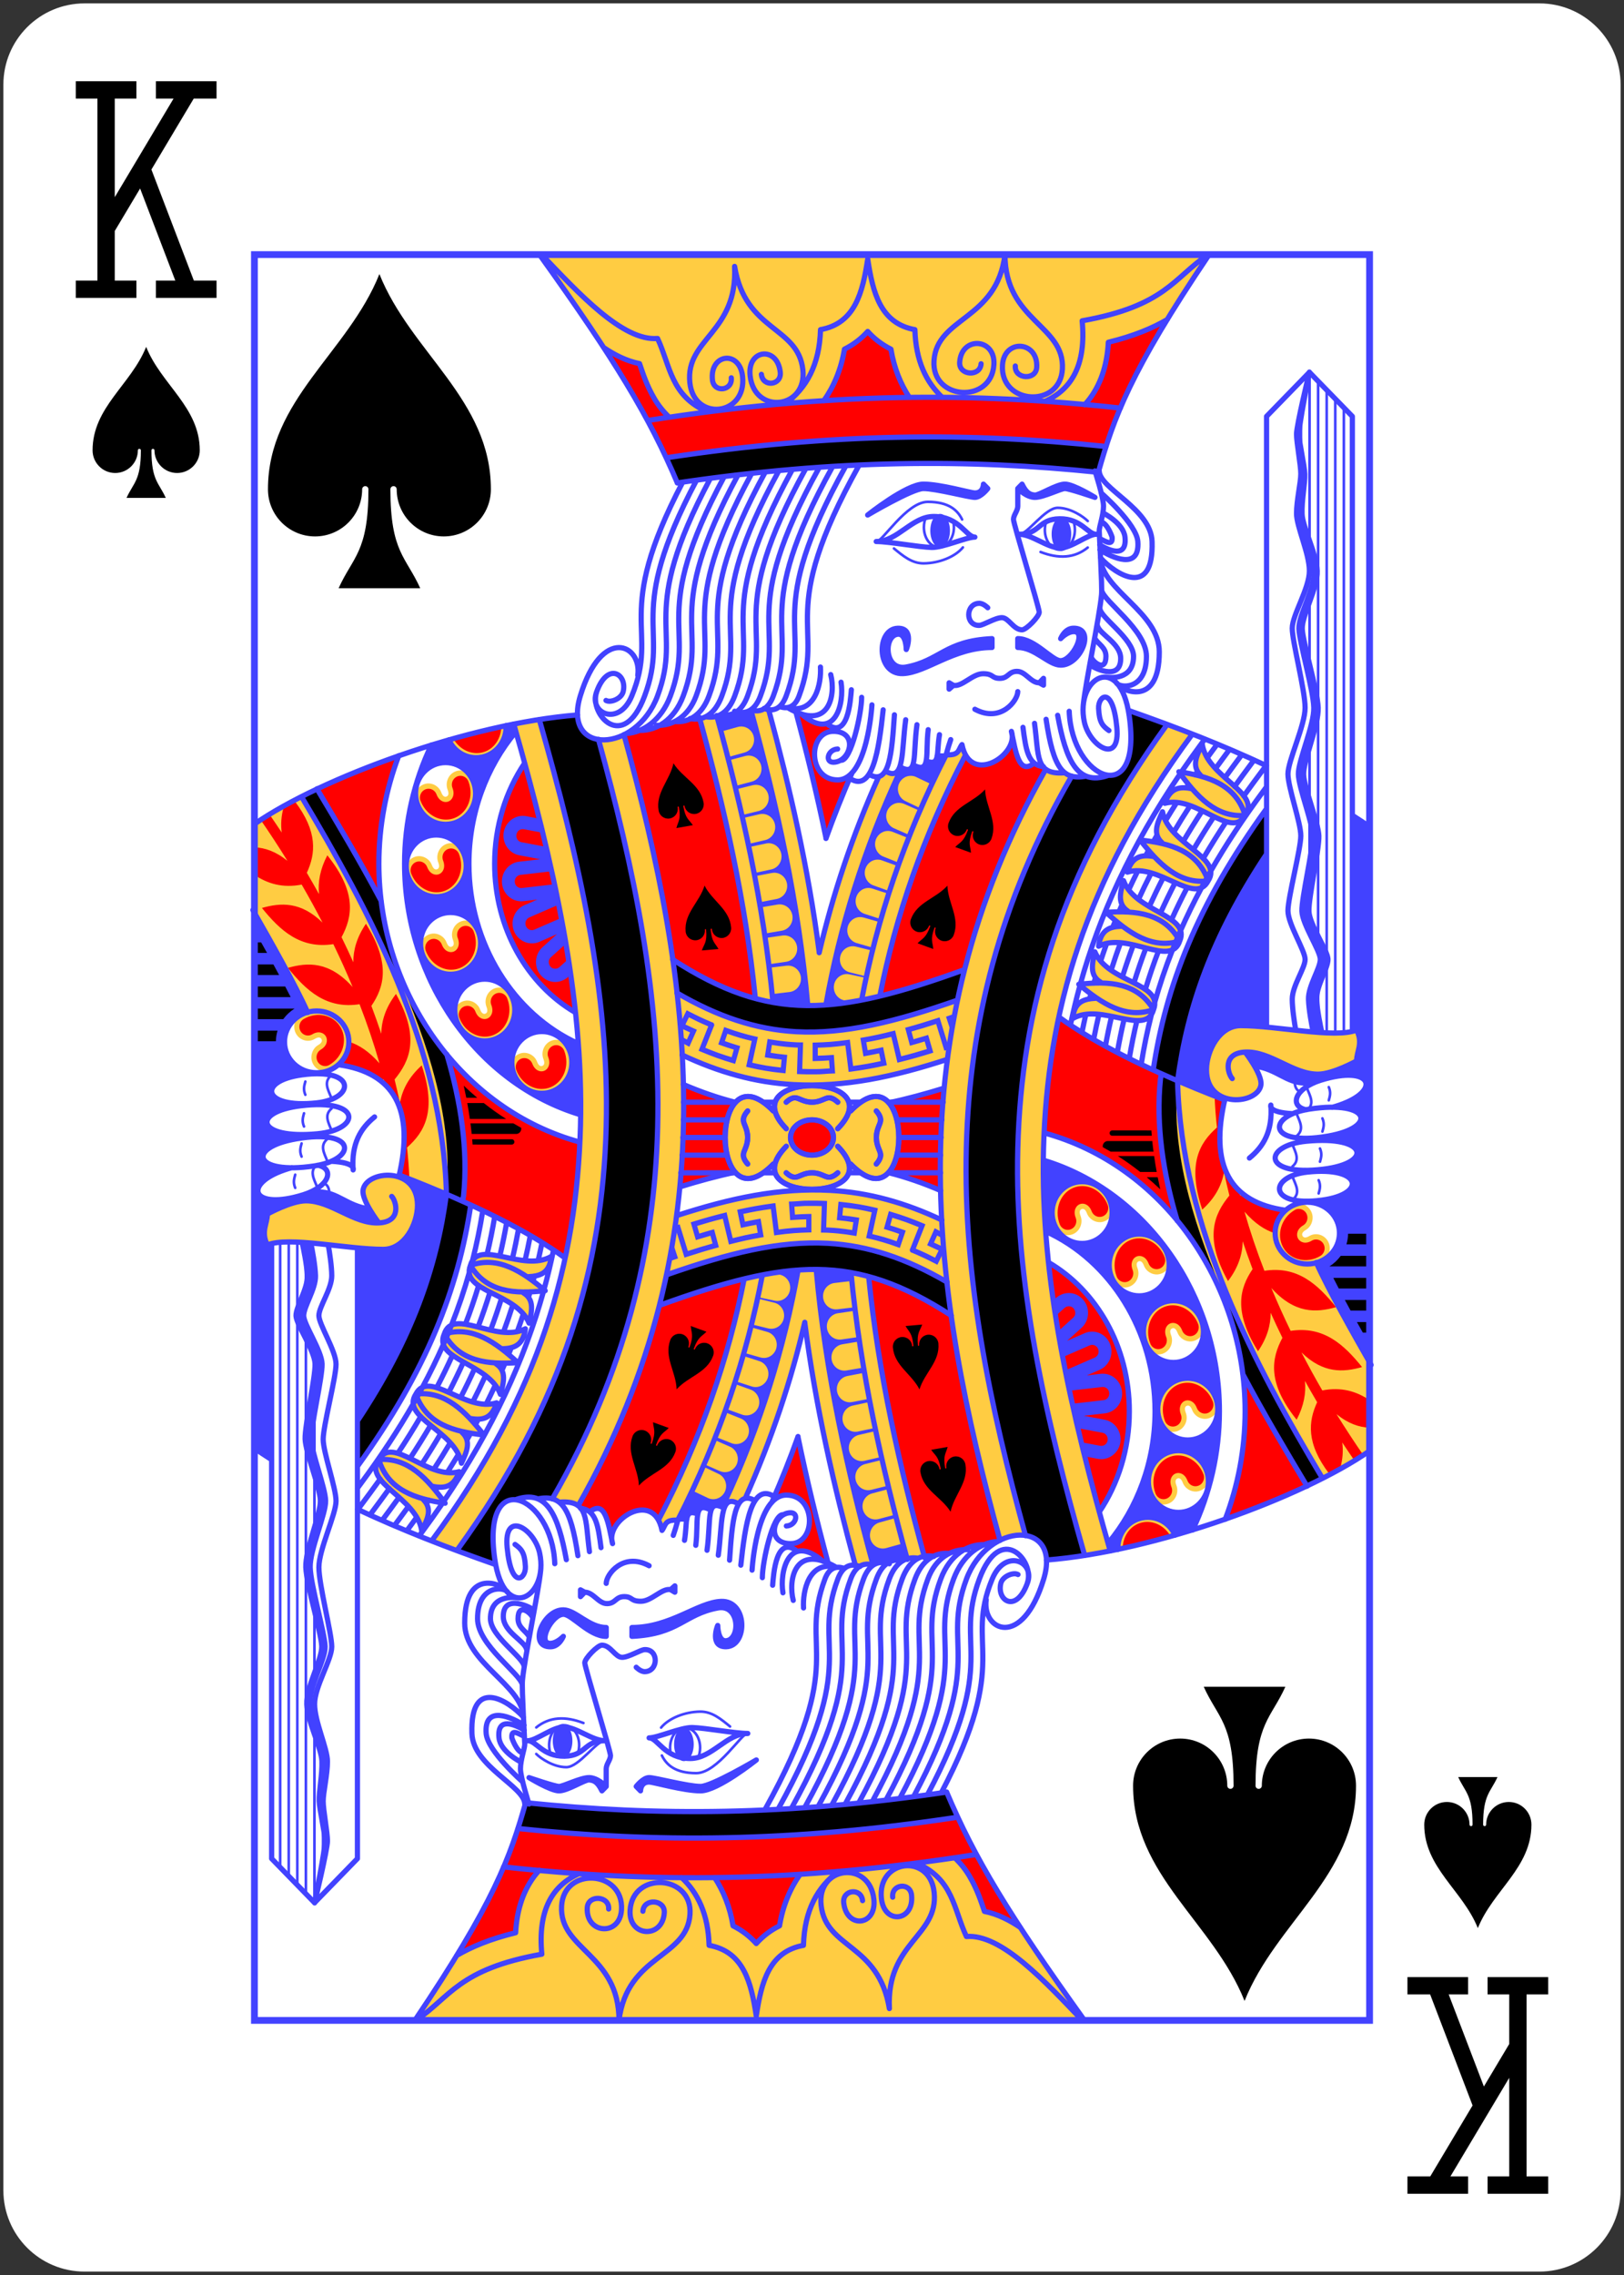 <svg width="225px" height="315px" version="1.1" viewBox="0 0 225 315" xmlns="http://www.w3.org/2000/svg">
 <rect x="0" y="0" width="225" height="315" fill="#333333" stroke="none"/>
 <g>
  <path d="m11.719.469h201.56c6.215 0 11.25 5.035 11.25 11.25v291.56c0 6.215-5.035 11.25-11.25 11.25h-201.56c-6.215 0-11.25-5.035-11.25-11.25v-291.56c0-6.215 5.035-11.25 11.25-11.25z" fill="#fff"/>
  <path d="m74.75 35.25c10.484 14.621 15.227 22.418 19.094 31.617 22.059-3.281 40.289-3.328 58.332-1.461 2.141-7.574 4.394-13.906 15.355-30.156zm31.766 63.074-9.613.996c3.445 12.543 6.414 25.492 7.754 38.914 5.434 1.48 10.793 1.246 17.262-.324 2.164-11.008 5.984-22.176 11.859-33.379l-.48-1.434-.594 1.223c-.75.387-1.539.422-2.387.695-1.086.352-2.25.922-3.383 1.227-1.441.395-2.91 1.105-4.066.645-.352-.141-.766.625-1.137.695-3.641 8.133-6.344 16.273-8.223 24.316-1.508-11.684-4.086-22.859-6.992-33.574zm55.195 1.988c-15.023 20.633-20.195 39.605-20.691 58.703-.477 18.422 3.781 37.141 9.266 56.344l3.535-.633c-5.5-19.223-9.703-37.699-9.238-55.613.484-18.703 5.496-37.059 20.617-57.469zm4.867 2.758c-.754 1.48-1.539 2.965-.25 4.258l-.074.113c-.926-.25-1.91-.438-2.922-.586.582.809 1.176 1.594 1.801 2.312.004.004.012.012.016.019l-.016.023c-1.645-.355-3.008-.16-3.746 2.016 4.34-1.184 9.199 5.086 11.129 1.672 2.269-3.184-5.258-5.262-5.938-9.828zm-21.672 3.434c-6.211 10.973-10.129 21.77-12.332 32.418l.074-.438c-8.648 3.019-15.559 4.731-22.34 4.363-5.582-.305-10.859-2.082-16.52-5.371l.719 8.59c5.035 2.383 10.125 3.82 15.422 4.106 7.09.387 13.84-1.066 21.328-3.492l.043-.258c-3.066 22.832 1.254 45.016 7.258 66.848l3.531-.648c-4.922-17.852-8.668-35.734-8.199-53.801.438-16.781 4.414-33.766 14.602-51.375zm16.16 5.894c-.695 1.508-1.422 3.023-.086 4.262l.09.152c-.984-.234-2.027-.387-3.102-.5.613.781 1.234 1.535 1.863 2.254-1.672-.262-2.984-.012-3.633 2.195 4.289-1.363 9.391 4.699 11.184 1.207 2.144-3.273-5.461-5.039-6.316-9.57zm-5.398 9.535c-.441 1.605-.914 3.223.605 4.219l-.18.121c-.918-.043-1.871-.016-2.848.047.742.68 1.488 1.324 2.242 1.918-1.691.016-2.984.488-3.273 2.773 4.012-2.074 10.02 3.031 11.23-.715 1.582-3.598-6.199-4.039-7.777-8.363zm-3.973 9.855c-.371 1.629-.773 3.266.785 4.191l-.191.125c-.914 0-1.859.074-2.824.18.809.676 1.621 1.316 2.445 1.879l-.09.059c-1.68.078-2.992.5-3.184 2.797 3.918-2.258 10.141 2.57 11.188-1.23 1.426-3.664-6.367-3.75-8.129-8zm20.227 10.219c-2.969 0-4.754 3.5-4.754 6.109 0 5.504 7.199 4.82 7.543 2.07.184-1.457-2.195-4.516-2.195-4.516 3.508-.168 6.594 3.066 10.105 3.059 2.066-.008 5.348-1.836 5.348-1.836-.027-1.32.938-2.402 0-4.277-2.973 1.223-11.047-.609-16.047-.609zm-8.816 7.617c-1.766 17.777 10.773 39.406 20.195 55.09 2.484-1.293 4.668-2.574 6.449-3.812v-12.301c-2.414-4.234-5.609-9.871-7.359-13.648.301-.102.594-.238.879-.406.914-.527 1.238-1.746.715-2.68-.527-.938-1.719-1.258-2.621-.703l.008-.004c-.609.359-.824.117-.906-.027-.082-.145-.18-.461.43-.82l-.008.004c.801-.457 1.102-1.398.922-2.168-.184-.773-.871-1.465-1.789-1.496-.359-.012-.719.086-1.031.273-1.199.715-1.996 1.895-2.262 3.164.152-.965.648-1.832 1.379-2.492-7.719-1.098-10.586-6.219-8.395-15.441-2.402-.773-4.602-1.668-6.606-2.531zm-50.688.691c-2.82.023-5.606 1.191-5.047 3.504l-.219.012c-8.914-9.168-8.914 16.504 0 7.336l.227-.023c-1.199 4.699 11.359 4.715 10.254.051l.215-.027c8.914 9.168 8.914-16.504 0-7.336l-.191-.145c.434-2.269-2.418-3.391-5.238-3.371zm37.52 13.172c-.492 0-.992.094-1.477.289-2.215.902-3.211 3.613-2.301 5.992.375 1.008 1.5 1.52 2.477 1.121.977-.398 1.461-1.562 1.059-2.566l.004.012c-.258-.672.008-.859.16-.918.148-.062.465-.113.723.559l-.004-.008c.328.879 1.184 1.324 1.953 1.254.77-.074 1.535-.672 1.699-1.602.062-.363.023-.742-.113-1.09-.688-1.777-2.277-2.941-3.965-3.035-.07-.004-.145-.008-.215-.008zm.016 1.469c.047 0 .094.004.141.004 1.121.066 2.215.848 2.699 2.117.004.004.004.008.004.008.035.09.047.184.031.273-.055.293-.215.383-.426.402-.211.019-.387-.035-.488-.316 0 0-.004-.004-.004-.008-.477-1.238-1.668-1.754-2.578-1.387-.906.371-1.434 1.586-.957 2.824 0 .004 0 .008.004.012.102.258-.012.535-.266.641-.258.102-.523-.019-.621-.281 0-.004-.004-.008-.004-.012-.648-1.691.062-3.508 1.496-4.09.312-.129.641-.188.969-.188zm30.023 3.164c.289.008.395.16.445.371.051.211.023.398-.23.543l-.008.008c-1.121.664-1.441 1.953-.953 2.824.488.867 1.734 1.227 2.856.562 0-.004.004-.004.008-.008.234-.145.52-.066.656.176.137.246.059.535-.18.672-.004.004-.008.004-.012.008-1.531.906-3.383.449-4.152-.922-.77-1.371-.23-3.254 1.301-4.16.004-.004.008-.004.008-.008.078-.047.168-.07.262-.066zm-22.148 2.606c-.496 0-.996.09-1.48.289-2.211.898-3.207 3.613-2.297 5.988.375 1.012 1.496 1.52 2.473 1.125.98-.398 1.461-1.566 1.062-2.566l.004.012c-.262-.676.008-.859.156-.922.148-.059.469-.113.727.559l-.004-.008c.324.879 1.184 1.328 1.953 1.254.77-.07 1.531-.672 1.695-1.598.066-.367.027-.746-.109-1.09-.688-1.777-2.281-2.945-3.969-3.039-.07-.004-.141-.004-.211-.004zm.012 1.469c.047 0 .094 0 .141.004 1.121.066 2.215.848 2.703 2.113 0 .004 0 .008.004.012.035.086.043.18.027.273-.051.293-.215.379-.426.398-.211.019-.383-.035-.488-.312v-.008c-.477-1.238-1.672-1.754-2.578-1.387s-1.438 1.586-.961 2.824c0 0 .004.004.004.008.105.262-.008.539-.266.641-.254.105-.523-.016-.617-.281-.004-.004-.004-.008-.004-.008-.652-1.691.062-3.512 1.492-4.094.316-.125.645-.188.969-.184zm4.637 7.805c-.492 0-.992.094-1.477.289-2.215.902-3.211 3.617-2.301 5.992.375 1.008 1.5 1.52 2.477 1.121.977-.398 1.461-1.562 1.059-2.566l.004.012c-.258-.672.008-.859.16-.918.148-.062.465-.113.723.559v-.008c.324.879 1.18 1.324 1.949 1.254.77-.074 1.535-.672 1.699-1.602.062-.363.023-.742-.113-1.086-.684-1.781-2.277-2.945-3.965-3.039-.07-.004-.141-.008-.215-.008zm.016 1.469c.047 0 .094.004.141.004 1.121.066 2.215.848 2.699 2.117.004.004.004.008.004.008.035.09.047.184.031.273-.055.293-.215.383-.426.402-.211.019-.387-.035-.488-.316 0 0-.004-.004-.004-.008-.477-1.238-1.668-1.754-2.578-1.387-.906.371-1.434 1.586-.957 2.824 0 .004 0 .008.004.012.102.258-.012.535-.266.641-.258.102-.523-.019-.621-.281 0-.004-.004-.008-.004-.012-.648-1.691.062-3.508 1.496-4.09.312-.129.641-.188.969-.188zm2.019 9.25c-.496 0-.996.094-1.48.289-2.215.902-3.211 3.617-2.301 5.992.375 1.008 1.5 1.52 2.477 1.121.98-.398 1.461-1.562 1.059-2.566l.004.012c-.258-.672.008-.859.16-.918.148-.062.465-.113.727.559l-.004-.012c.324.883 1.18 1.328 1.949 1.258.77-.074 1.535-.672 1.699-1.602.066-.363.023-.742-.113-1.09-.684-1.777-2.277-2.941-3.965-3.035-.07-.004-.141-.008-.211-.008zm.012 1.469c.047 0 .094.004.141.004 1.121.066 2.215.848 2.703 2.117v.008c.035.09.047.184.031.273-.055.293-.215.383-.426.402-.211.019-.387-.035-.488-.316 0 0-.004-.004-.004-.008-.473-1.238-1.668-1.754-2.574-1.387-.91.371-1.438 1.586-.961 2.824 0 .004 0 .008.004.012.102.258-.012.535-.266.641-.254.102-.523-.019-.621-.281 0-.004 0-.008-.004-.012-.648-1.691.062-3.508 1.496-4.09.312-.129.641-.188.969-.188zm-1.312 8.598c-.496-.004-.996.09-1.48.289-2.211.898-3.207 3.613-2.297 5.988.371 1.008 1.496 1.52 2.473 1.121.98-.395 1.461-1.562 1.062-2.562l.004.008c-.262-.672.008-.855.156-.918.148-.062.469-.113.727.559l-.004-.008c.324.879 1.184 1.328 1.953 1.254.77-.074 1.531-.672 1.695-1.598.066-.367.027-.746-.109-1.09-.688-1.781-2.281-2.945-3.969-3.039-.07-.004-.141-.004-.211-.004zm.012 1.465c.047 0 .094.004.141.008 1.121.062 2.215.848 2.703 2.113 0 .004 0 .008.004.012.035.086.043.18.027.273-.051.293-.215.379-.426.398-.211.019-.383-.035-.488-.312 0-.004 0-.008-.004-.012-.473-1.238-1.668-1.754-2.574-1.383-.91.367-1.438 1.586-.961 2.82 0 .004.004.008.004.012.105.262-.012.539-.266.641-.254.105-.523-.019-.617-.281-.004-.004-.004-.008-.004-.012-.652-1.691.062-3.508 1.492-4.09.316-.129.645-.188.969-.188zm-4.262 7.738c-.5-.004-1.004.09-1.492.289-1.609.652-2.582 2.277-2.637 4.016-.004.086.008.168.031.246l1.395-.199c.039-1.211.695-2.277 1.734-2.699 1.266-.512 2.754.07 3.539 1.379l1.324-.426c-.008-.117-.043-.238-.109-.344-.836-1.395-2.285-2.254-3.785-2.262z" fill="#ffcc42"/>
  <path d="m150.25 279.75c-10.484-14.621-15.227-22.418-19.094-31.617-22.059 3.281-40.289 3.328-58.332 1.461-2.141 7.574-4.394 13.906-15.355 30.156zm-31.766-63.074 9.613-.996c-3.445-12.543-6.414-25.492-7.754-38.914-5.434-1.48-10.793-1.246-17.262.324-2.164 11.008-5.984 22.176-11.859 33.379l.48 1.434.594-1.223c.75-.387 1.539-.422 2.387-.695 1.086-.352 2.25-.922 3.383-1.227 1.441-.395 2.91-1.105 4.066-.645.352.141.766-.625 1.137-.695 3.641-8.133 6.344-16.273 8.223-24.316 1.508 11.684 4.086 22.859 6.992 33.574zm-55.195-1.988c15.023-20.633 20.195-39.605 20.691-58.703.477-18.422-3.781-37.141-9.266-56.344l-3.535.633c5.5 19.223 9.703 37.699 9.238 55.613-.484 18.703-5.496 37.059-20.617 57.469zm-4.867-2.758c.754-1.48 1.539-2.965.25-4.258l.074-.113c.926.25 1.91.438 2.922.586-.582-.809-1.176-1.594-1.801-2.312-.004-.004-.012-.012-.016-.019l.016-.023c1.645.355 3.008.16 3.746-2.016-4.34 1.184-9.199-5.086-11.129-1.672-2.269 3.184 5.258 5.262 5.938 9.828zm21.672-3.434c6.211-10.973 10.129-21.77 12.332-32.418l-.074.438c8.648-3.019 15.559-4.731 22.34-4.363 5.582.305 10.859 2.082 16.52 5.371l-.719-8.59c-5.035-2.383-10.125-3.82-15.422-4.106-7.09-.387-13.84 1.066-21.328 3.492l-.043.258c3.066-22.832-1.254-45.016-7.258-66.848l-3.531.648c4.922 17.852 8.668 35.734 8.199 53.801-.438 16.781-4.414 33.766-14.602 51.375zm-16.16-5.894c.695-1.508 1.422-3.023.086-4.262l-.09-.152c.984.234 2.027.387 3.102.5-.613-.781-1.234-1.535-1.863-2.254 1.672.262 2.984.012 3.633-2.195-4.289 1.363-9.391-4.699-11.184-1.207-2.144 3.273 5.461 5.039 6.316 9.57zm5.398-9.535c.441-1.605.914-3.223-.605-4.219l.18-.121c.918.043 1.871.016 2.848-.047-.742-.68-1.488-1.324-2.242-1.918 1.691-.016 2.984-.488 3.273-2.773-4.012 2.074-10.02-3.031-11.23.715-1.582 3.598 6.199 4.039 7.777 8.363zm3.973-9.855c.371-1.629.773-3.266-.785-4.191l.191-.125c.914 0 1.859-.074 2.824-.18-.809-.676-1.621-1.316-2.445-1.879l.09-.059c1.68-.078 2.992-.5 3.184-2.797-3.918 2.258-10.141-2.57-11.188 1.23-1.426 3.664 6.367 3.75 8.129 8zm-20.227-10.219c2.969 0 4.754-3.5 4.754-6.109 0-5.504-7.199-4.82-7.543-2.07-.184 1.457 2.195 4.516 2.195 4.516-3.508.168-6.594-3.066-10.105-3.059-2.066.008-5.348 1.836-5.348 1.836.027 1.32-.938 2.402 0 4.277 2.973-1.223 11.047.609 16.047.609zm8.816-7.617c1.766-17.777-10.773-39.406-20.195-55.09-2.484 1.293-4.668 2.574-6.449 3.812v12.301c2.414 4.234 5.609 9.871 7.359 13.648-.301.102-.594.238-.879.406-.914.527-1.238 1.746-.715 2.68.527.938 1.719 1.258 2.621.703l-.008.004c.609-.359.824-.117.906.027.082.145.18.461-.43.82l.008-.004c-.801.457-1.102 1.398-.922 2.168.184.773.871 1.465 1.789 1.496.359.012.719-.086 1.031-.273 1.199-.715 1.996-1.895 2.262-3.164-.152.965-.648 1.832-1.379 2.492 7.719 1.098 10.586 6.219 8.395 15.441 2.402.773 4.602 1.668 6.606 2.531zm50.687-.691c2.82-.023 5.606-1.191 5.047-3.504l.219-.012c8.914 9.168 8.914-16.504 0-7.336l-.227.023c1.199-4.699-11.359-4.715-10.254-.051l-.215.027c-8.914-9.168-8.914 16.504 0 7.336l.191.145c-.434 2.269 2.418 3.391 5.238 3.371zm-37.52-13.172c.492 0 .992-.094 1.477-.289 2.215-.902 3.211-3.613 2.301-5.992-.375-1.008-1.5-1.52-2.477-1.121-.977.398-1.461 1.562-1.059 2.566l-.004-.012c.258.672-.008.859-.16.918-.148.062-.465.113-.723-.559l.004.008c-.328-.879-1.184-1.324-1.953-1.254-.77.074-1.535.672-1.699 1.602-.062.363-.023.742.113 1.09.688 1.777 2.277 2.941 3.965 3.035.07.004.145.008.215.008zm-.016-1.469c-.047 0-.094-.004-.141-.004-1.121-.066-2.215-.848-2.699-2.117-.004-.004-.004-.008-.004-.008-.035-.09-.047-.184-.031-.273.055-.293.215-.383.426-.402.211-.019.387.035.488.316 0 0 .004.004.004.008.477 1.238 1.668 1.754 2.578 1.387.906-.371 1.434-1.586.957-2.824 0-.004 0-.008-.004-.012-.102-.258.012-.535.266-.641.258-.102.523.019.621.281 0 .004.004.008.004.012.648 1.691-.062 3.508-1.496 4.09-.312.129-.641.188-.969.188zm-30.023-3.164c-.289-.008-.395-.16-.445-.371-.051-.211-.023-.398.23-.543.004-.004.004-.004.008-.008 1.121-.664 1.441-1.953.953-2.824-.488-.867-1.734-1.227-2.856-.562 0 .004-.004.004-.008.008-.234.145-.52.066-.656-.176-.137-.246-.059-.535.18-.672.004-.004.008-.004.012-.008 1.531-.906 3.383-.449 4.152.922s.23 3.254-1.301 4.16c-.004.004-.008.004-.008.008-.078.047-.168.07-.262.066zm22.148-2.606c.496 0 .996-.09 1.48-.289 2.211-.898 3.207-3.613 2.297-5.988-.375-1.012-1.496-1.52-2.473-1.125-.98.398-1.461 1.566-1.062 2.566l-.004-.012c.262.676-.008.859-.156.922-.148.059-.469.113-.727-.559l.004.008c-.324-.879-1.184-1.328-1.953-1.254-.77.07-1.531.672-1.695 1.598-.066.367-.027.746.109 1.09.688 1.777 2.281 2.945 3.969 3.039.07.004.141.004.211.004zm-.012-1.469c-.047 0-.094 0-.141-.004-1.121-.066-2.215-.848-2.703-2.113 0-.004 0-.008-.004-.012-.035-.086-.043-.18-.027-.273.051-.293.215-.379.426-.398.211-.019.383.035.488.312v.008c.477 1.238 1.672 1.754 2.578 1.387.906-.367 1.438-1.586.961-2.824 0 0-.004-.004-.004-.008-.105-.262.008-.539.266-.641.254-.105.523.016.617.281.004.004.004.008.004.008.652 1.691-.062 3.512-1.492 4.094-.316.125-.645.188-.969.184zm-4.637-7.805c.492 0 .992-.094 1.477-.289 2.215-.902 3.211-3.617 2.301-5.992-.375-1.008-1.5-1.52-2.477-1.121-.977.398-1.461 1.562-1.059 2.566l-.004-.012c.258.672-.008.859-.16.918-.148.062-.465.113-.723-.559v.008c-.324-.879-1.18-1.324-1.949-1.254-.77.074-1.535.672-1.699 1.602-.062.363-.023.742.113 1.086.684 1.781 2.277 2.945 3.965 3.039.07.004.141.008.215.008zm-.016-1.469c-.047 0-.094-.004-.141-.004-1.121-.066-2.215-.848-2.699-2.117-.004-.004-.004-.008-.004-.008-.035-.09-.047-.184-.031-.273.055-.293.215-.383.426-.402.211-.019.387.035.488.316 0 0 .004.004.004.008.477 1.238 1.668 1.754 2.578 1.387.906-.371 1.434-1.586.957-2.824 0-.004 0-.008-.004-.012-.102-.258.012-.535.266-.641.258-.102.523.019.621.281 0 .004.004.008.004.012.648 1.691-.062 3.508-1.496 4.09-.312.129-.641.188-.969.188zm-2.019-9.25c.496 0 .996-.094 1.48-.289 2.215-.902 3.211-3.617 2.301-5.992-.375-1.008-1.5-1.52-2.477-1.121-.98.398-1.461 1.562-1.059 2.566l-.004-.012c.258.672-.008.859-.16.918-.148.062-.465.113-.727-.559l.004.012c-.324-.883-1.18-1.328-1.949-1.258-.77.074-1.535.672-1.699 1.602-.066.363-.023.742.113 1.09.684 1.777 2.277 2.941 3.965 3.035.07.004.141.008.211.008zm-.012-1.469c-.047 0-.094-.004-.141-.004-1.121-.066-2.215-.848-2.703-2.117v-.008c-.035-.09-.047-.184-.031-.273.055-.293.215-.383.426-.402.211-.019.387.035.488.316 0 0 .004.004.004.008.473 1.238 1.668 1.754 2.574 1.387.91-.371 1.438-1.586.961-2.824 0-.004 0-.008-.004-.012-.102-.258.012-.535.266-.641.254-.102.523.019.621.281 0 .004 0 .008.004.012.648 1.691-.062 3.508-1.496 4.09-.312.129-.641.188-.969.188zm1.312-8.598c.496.004.996-.09 1.48-.289 2.211-.898 3.207-3.613 2.297-5.988-.371-1.008-1.496-1.52-2.473-1.121-.98.395-1.461 1.562-1.062 2.562l-.004-.008c.262.672-.008.855-.156.918-.148.062-.469.113-.727-.559l.004.008c-.324-.879-1.184-1.328-1.953-1.254-.77.074-1.531.672-1.695 1.598-.066.367-.027.746.109 1.09.688 1.781 2.281 2.945 3.969 3.039.07.004.141.004.211.004zm-.012-1.465c-.047 0-.094-.004-.141-.008-1.121-.062-2.215-.848-2.703-2.113 0-.004 0-.008-.004-.012-.035-.086-.043-.18-.027-.273.051-.293.215-.379.426-.398.211-.019.383.035.488.312 0 .004 0 .008.004.012.473 1.238 1.668 1.754 2.574 1.383.91-.367 1.438-1.586.961-2.82 0-.004-.004-.008-.004-.012-.105-.262.012-.539.266-.641.254-.105.523.019.617.281.004.004.004.008.004.012.652 1.691-.062 3.508-1.492 4.09-.316.129-.645.188-.969.188zm4.262-7.738c.5.004 1.004-.09 1.492-.289 1.609-.652 2.582-2.277 2.637-4.016.004-.086-.008-.168-.031-.246l-1.395.199c-.039 1.211-.695 2.277-1.734 2.699-1.266.512-2.754-.07-3.539-1.379l-1.324.426c.008.117.043.238.109.344.836 1.395 2.285 2.254 3.785 2.262z" fill="#ffcc42"/>
  <path d="m161.68 44.312c-1.996 1.125-4.609 2.219-8.117 3.074-.168 3.219-1.094 6.008-2.84 8.148-.145.176-.289.344-.309.5-7.891-.754-16.02-1.121-24.461-1.008-1.195-1.887-2.098-4.133-2.512-6.684-1.254-.625-2.348-1.473-3.219-2.453-.875.98-1.965 1.828-3.223 2.453-.449 2.762-1.465 5.168-2.852 7.141-6.812.422-13.93 1.172-21.434 2.285-.832-.797-1.516-1.668-2.039-2.562-1.059-1.805-1.59-3.453-2.066-4.863-1.801-.359-3.441-1.191-4.945-2.18 4.723 7.223 7.637 12.656 10.176 18.703 22.059-3.281 40.289-3.328 58.332-1.461 1.684-5.957 3.438-11.152 9.508-21.094zm-51.41 54.223c1.527 5.699 2.961 11.543 4.184 17.551 1.082-3.031 2.293-6.074 3.621-9.102-.555.625-1.219 1.004-2.012 1.004-4.16 0-4.16-6.723-.594-6.723.129 0 .254.004.371.016l.004-.508c-.367 0-.801-.176-1.277-.602-.836.281-2.016-.023-3.566-1.344zm-13.348.887c-.406.176-.844.16-1.242.074-.613.34-1.324.465-2.059.383-.844.402-1.754.586-2.539.609-.73.48-1.629.668-2.453.633-.59.262-1.23.406-1.852.438l-.363.09c2.836 10.297 5.297 20.676 6.785 31.184 4.086 2.66 7.773 4.418 11.438 5.398-1.324-13.418-4.293-26.367-7.715-38.809zm43.219 1.844c.039.188.078.383.117.574-.016-.195-.055-.387-.117-.574zm.117.574c.195 2.797-4.703 5.973-6.484 2.676-5.875 11.219-9.695 22.387-11.879 33.398 3.516-.84 7.367-2.082 11.742-3.652 2.324-9.133 5.957-18.379 11.266-27.758l-.316-.348c-.527-.059-.938-.223-1.293-.488-1.977 1.598-2.496-1.148-3.035-3.828zm6.457 38.918c-1.156 5.32-1.801 10.648-2.043 16.055 7.285 2.031 13.613 6.344 18.418 12.172-1.949-6.578-2.953-13.23-2.301-19.594l.133-.711c-6.144-2.762-10.824-5.379-14.207-7.922zm-52.047 9.426c.113 4.727-.031 9.434-.516 14.172 2.594-.812 5.164-1.512 7.668-2.098-1.832-2.238-1.789-7.582.086-9.625-2.449-.621-4.863-1.461-7.238-2.449zm73.609 1.555c.055 1.449.164 2.906.328 4.375-2.418 2.133-4.156 5.055-2.035 11.371 1.801-1.629 2.688-3.375 3.019-5.191.223 1.078.469 2.16.738 3.242-2.129 2.598-3.527 5.82-.191 11.844 1.434-1.883 2.004-3.715 2.035-5.512.43 1.285.887 2.574 1.371 3.859-1.785 2.625-2.684 5.871.754 11.367 1.262-1.852 1.754-3.617 1.75-5.324.523 1.164 1.066 2.32 1.629 3.469-1.527 2.852-2.133 6.207 1.969 11.336 1.02-1.945 1.316-3.715 1.152-5.371.551.992 1.117 1.977 1.691 2.949-1.215 2.633-1.562 5.672 1.691 9.934l1.504-.793c.359-1.266.43-2.445.281-3.566.543.82 1.09 1.633 1.645 2.438l1.285-.672c-1.277-1.852-2.523-3.75-3.723-5.688 1.617 1.312 3.133 1.82 4.574 1.875v-3.816c-1.809-1.219-3.898-1.855-6.543-1.344-1.004-1.73-1.969-3.488-2.891-5.266 3.019 2.945 5.785 2.769 8.398 2.031-2.519-3.117-5.324-5.715-9.895-5.012-.953-1.961-1.848-3.945-2.676-5.938 3.234 3.578 6.188 3.438 8.969 2.656-2.519-3.133-5.324-5.75-9.926-5.035-1.055-2.719-1.984-5.457-2.762-8.184 1.438 1.637 2.82 2.535 4.156 2.961l.582-1.871.973-1.289c-2.352-.324-4.25-1.023-5.695-2.102-.203.016-.41.035-.621.066-.066-.25-.125-.5-.188-.75-2.633-2.551-3.285-6.746-1.906-12.625zm-55.781 3.316c-1.641 0-2.973 1.094-2.973 2.445s1.332 2.445 2.973 2.445c1.641 0 2.973-1.094 2.973-2.445s-1.332-2.445-2.973-2.445zm37.445 9.168c-.41 0-.824.078-1.223.238-1.824.742-2.68 3.008-1.898 5.043.156.41.512.707.934.773.422.062.848-.109 1.113-.453.262-.348.328-.812.164-1.219-.367-.953.031-1.656.562-1.871.527-.215 1.281.016 1.648.973.191.512.688.836 1.223.785.531-.051.965-.461 1.059-1 .043-.23.016-.469-.07-.684-.609-1.59-2.043-2.582-3.512-2.586zm30.051 3.164c-.227-.008-.449.051-.645.172-1.844 1.094-2.543 3.414-1.562 5.164.98 1.746 3.285 2.281 5.129 1.188.371-.215.605-.621.609-1.062 0-.438-.227-.848-.602-1.066-.371-.219-.828-.215-1.199.012-.863.516-1.594.211-1.879-.293-.285-.508-.172-1.309.691-1.824.465-.266.703-.82.574-1.355-.125-.535-.582-.914-1.117-.934zm-22.16 4.074c-.414-.004-.824.074-1.227.238-1.824.738-2.676 3.008-1.895 5.043.152.41.508.707.93.773.426.066.852-.105 1.117-.453.266-.348.328-.812.164-1.219-.367-.957.031-1.656.559-1.871.527-.215 1.285.016 1.652.969.188.516.688.836 1.219.785.531-.047.965-.457 1.062-1 .039-.227.016-.465-.07-.684-.613-1.586-2.047-2.578-3.512-2.582zm-12.566 3.289c1.18 11.168 3.769 22.605 7.016 34.438 2.648-3.762 4.188-8.574 4.188-13.789 0-8.957-4.539-16.73-11.203-20.648zm17.215 5.984c-.41 0-.824.074-1.223.238-1.824.742-2.68 3.008-1.898 5.043.152.414.508.711.934.777.426.07.852-.105 1.117-.453.266-.348.324-.816.16-1.223-.367-.957.031-1.656.559-1.871.531-.215 1.285.016 1.652.973.191.512.688.832 1.223.785.531-.051.965-.461 1.059-1 .043-.23.016-.469-.07-.684-.609-1.59-2.043-2.582-3.512-2.586zm9.711 9.508c.215 1.691.32 3.414.32 5.156 0 5.219-.973 10.285-2.769 14.957 4.078-1.422 7.988-3.016 11.48-4.481-2.832-4.621-6.027-9.969-9.031-15.633zm-7.68 1.211c-.41 0-.824.074-1.223.238-1.824.742-2.676 3.008-1.895 5.043.148.414.508.711.93.777.426.066.852-.109 1.117-.453.262-.348.324-.816.16-1.223-.363-.957.031-1.656.562-1.871.527-.215 1.281.016 1.648.973.191.512.691.836 1.223.785.531-.051.965-.461 1.059-1 .043-.23.016-.469-.07-.684-.609-1.59-2.043-2.582-3.512-2.586zm-1.297 10.066c-.414-.004-.824.074-1.227.234-1.824.742-2.676 3.012-1.895 5.043.152.41.508.707.93.773.422.066.848-.109 1.113-.453.266-.344.328-.809.168-1.219-.367-.953.031-1.656.559-1.871.527-.215 1.285.019 1.652.973.188.516.688.836 1.219.785.531-.051.965-.457 1.062-1 .039-.23.016-.465-.07-.684-.613-1.59-2.047-2.578-3.512-2.582zm-4.254 9.203c-.414-.004-.832.074-1.234.238-1.324.535-2.137 1.879-2.184 3.356l6.594-1.684c-.715-1.188-1.93-1.902-3.176-1.91z" fill="#f00"/>
  <path d="m63.316 270.69c1.996-1.125 4.609-2.219 8.117-3.074.168-3.219 1.094-6.008 2.84-8.148.145-.176.289-.344.309-.5 7.891.754 16.02 1.121 24.461 1.008 1.195 1.887 2.098 4.133 2.512 6.684 1.254.625 2.348 1.473 3.219 2.453.875-.98 1.965-1.828 3.223-2.453.449-2.762 1.465-5.168 2.852-7.141 6.812-.422 13.93-1.172 21.434-2.285.832.797 1.516 1.668 2.039 2.562 1.059 1.805 1.59 3.453 2.066 4.863 1.801.359 3.441 1.191 4.945 2.18-4.723-7.223-7.637-12.656-10.176-18.703-22.059 3.281-40.289 3.328-58.332 1.461-1.684 5.957-3.438 11.152-9.508 21.094zm51.41-54.223c-1.527-5.699-2.961-11.543-4.184-17.551-1.082 3.031-2.293 6.074-3.621 9.102.555-.625 1.219-1.004 2.012-1.004 4.16 0 4.16 6.723.594 6.723-.129 0-.254-.004-.371-.016l-.004.508c.367 0 .801.176 1.277.602.836-.281 2.016.023 3.566 1.344zm13.348-.887c.406-.176.844-.16 1.242-.074.613-.34 1.324-.465 2.059-.383.844-.402 1.754-.586 2.539-.609.73-.48 1.629-.668 2.453-.633.59-.262 1.23-.406 1.852-.438l.363-.09c-2.836-10.297-5.297-20.676-6.785-31.184-4.086-2.66-7.773-4.418-11.437-5.398 1.324 13.418 4.293 26.367 7.715 38.809zm-43.219-1.844c-.039-.188-.078-.383-.117-.574.016.195.055.387.117.574zm-.117-.574c-.195-2.797 4.703-5.973 6.484-2.676 5.875-11.219 9.695-22.387 11.879-33.398-3.516.84-7.367 2.082-11.742 3.652-2.324 9.133-5.957 18.379-11.266 27.758l.316.348c.527.059.938.223 1.293.488 1.977-1.598 2.496 1.148 3.035 3.828zm-6.457-38.918c1.156-5.32 1.801-10.648 2.043-16.055-7.285-2.031-13.613-6.344-18.418-12.172 1.949 6.578 2.953 13.23 2.301 19.594l-.133.711c6.144 2.762 10.824 5.379 14.207 7.922zm52.047-9.426c-.113-4.727.031-9.434.516-14.172-2.594.812-5.164 1.512-7.668 2.098 1.832 2.238 1.789 7.582-.086 9.625 2.449.621 4.863 1.461 7.238 2.449zm-73.609-1.555c-.055-1.449-.164-2.906-.328-4.375 2.418-2.133 4.156-5.055 2.035-11.371-1.801 1.629-2.688 3.375-3.019 5.191-.223-1.078-.469-2.16-.738-3.242 2.129-2.598 3.527-5.82.191-11.844-1.434 1.883-2.004 3.715-2.035 5.512-.43-1.285-.887-2.574-1.371-3.859 1.785-2.625 2.684-5.871-.754-11.367-1.262 1.852-1.754 3.617-1.75 5.324-.523-1.164-1.066-2.32-1.629-3.469 1.527-2.852 2.133-6.207-1.969-11.336-1.02 1.945-1.316 3.715-1.152 5.371-.551-.992-1.117-1.977-1.691-2.949 1.215-2.633 1.562-5.672-1.691-9.934l-1.504.793c-.359 1.266-.43 2.445-.281 3.566-.543-.82-1.09-1.633-1.645-2.438l-1.285.672c1.277 1.852 2.523 3.75 3.723 5.688-1.617-1.312-3.133-1.82-4.574-1.875v3.816c1.809 1.219 3.898 1.855 6.543 1.344 1.004 1.73 1.969 3.488 2.891 5.266-3.019-2.945-5.785-2.769-8.398-2.031 2.519 3.117 5.324 5.715 9.895 5.012.953 1.961 1.848 3.945 2.676 5.938-3.234-3.578-6.188-3.438-8.969-2.656 2.519 3.133 5.324 5.75 9.926 5.035 1.055 2.719 1.984 5.457 2.762 8.184-1.438-1.637-2.82-2.535-4.156-2.961l-.582 1.871-.973 1.289c2.352.324 4.25 1.023 5.695 2.102.203-.016.41-.035.621-.066.066.25.125.5.188.75 2.633 2.551 3.285 6.746 1.906 12.625zm55.781-3.316c1.641 0 2.973-1.094 2.973-2.445s-1.332-2.445-2.973-2.445c-1.641 0-2.973 1.094-2.973 2.445s1.332 2.445 2.973 2.445zm-37.445-9.168c.41 0 .824-.078 1.223-.238 1.824-.742 2.68-3.008 1.898-5.043-.156-.41-.512-.707-.934-.773-.422-.062-.848.109-1.113.453-.262.348-.328.812-.164 1.219.367.953-.031 1.656-.562 1.871-.527.215-1.281-.016-1.648-.973-.191-.512-.688-.836-1.223-.785-.531.051-.965.461-1.059 1-.043.23-.016.469.07.684.609 1.59 2.043 2.582 3.512 2.586zm-30.051-3.164c.227.008.449-.051.645-.172 1.844-1.094 2.543-3.414 1.562-5.164-.98-1.746-3.285-2.281-5.129-1.188-.371.215-.605.621-.609 1.062 0 .438.227.848.602 1.066.371.219.828.215 1.199-.012.863-.516 1.594-.211 1.879.293.285.508.172 1.309-.691 1.824-.465.266-.703.82-.574 1.355.125.535.582.914 1.117.934zm22.16-4.074c.414.004.824-.074 1.227-.238 1.824-.738 2.676-3.008 1.895-5.043-.152-.41-.508-.707-.93-.773-.426-.066-.852.105-1.117.453s-.328.812-.164 1.219c.367.957-.031 1.656-.559 1.871-.527.215-1.285-.016-1.652-.969-.188-.516-.688-.836-1.219-.785-.531.047-.965.457-1.062 1-.039.227-.016.465.07.684.613 1.586 2.047 2.578 3.512 2.582zm12.566-3.289c-1.18-11.168-3.769-22.605-7.016-34.438-2.648 3.762-4.188 8.574-4.188 13.789 0 8.957 4.539 16.73 11.203 20.648zm-17.215-5.984c.41 0 .824-.074 1.223-.238 1.824-.742 2.68-3.008 1.898-5.043-.152-.414-.508-.711-.934-.777-.426-.07-.852.105-1.117.453-.266.348-.324.816-.16 1.223.367.957-.031 1.656-.559 1.871-.531.215-1.285-.016-1.652-.973-.191-.512-.688-.832-1.223-.785-.531.051-.965.461-1.059 1-.043.23-.016.469.07.684.609 1.59 2.043 2.582 3.512 2.586zm-9.711-9.508c-.215-1.691-.32-3.414-.32-5.156 0-5.219.973-10.285 2.769-14.957-4.078 1.422-7.988 3.016-11.48 4.481 2.832 4.621 6.027 9.969 9.031 15.633zm7.68-1.211c.41 0 .824-.074 1.223-.238 1.824-.742 2.676-3.008 1.895-5.043-.148-.414-.508-.711-.93-.777-.426-.066-.852.109-1.117.453-.262.348-.324.816-.16 1.223.363.957-.031 1.656-.562 1.871-.527.215-1.281-.016-1.648-.973-.191-.512-.691-.836-1.223-.785-.531.051-.965.461-1.059 1-.043.23-.016.469.07.684.609 1.59 2.043 2.582 3.512 2.586zm1.297-10.066c.414.004.824-.074 1.227-.234 1.824-.742 2.676-3.012 1.895-5.043-.152-.41-.508-.707-.93-.773s-.848.109-1.113.453-.328.809-.168 1.219c.367.953-.031 1.656-.559 1.871-.527.215-1.285-.019-1.652-.973-.188-.516-.688-.836-1.219-.785-.531.051-.965.457-1.062 1-.039.23-.016.465.07.684.613 1.59 2.047 2.578 3.512 2.582zm4.254-9.203c.414.004.832-.074 1.234-.238 1.324-.535 2.137-1.879 2.184-3.356l-6.594 1.684c.715 1.188 1.93 1.902 3.176 1.91z" fill="#f00"/>
  <path d="m130.25 71.152c-.75 0-1.359 1.043-1.359 2.328 0 1.281.609 2.324 1.359 2.324.754 0 1.363-1.043 1.363-2.324 0-1.285-.609-2.328-1.363-2.328zm16.809.477c-.754.004-1.363 1.043-1.359 2.328 0 1.281.605 2.324 1.359 2.324.75 0 1.359-1.043 1.359-2.324 0-1.285-.609-2.324-1.359-2.328zm1.793 15.359h-.148c-1.188.035-1.734 1.441-1.734 1.441s.859-.941 1.789-.973c1.887-.059-.168 4.004-1.789 4.027-1.176.02-3.566-3.055-5.941-3.055v1.223c2.375 0 4.246 2.426 5.941 2.445 2.738.031 4.898-5.035 1.883-5.109zm-24.465.008c-2.969.094-2.977 6.41.719 6.273 3.254-.121 7.008-3.617 12.355-3.617v-1.223c-6.535.309-7.195 3.047-11.883 3.93-3.039.574-3.188-4.301-1.191-4.543 1.184-.141 1.191 2.121 1.191 2.121.031.004 1.188-3.016-1.191-2.941zm-20.363 11.238-4.731.77c.207.766.414 1.527.621 2.293l2.289-.637c.152-.047.312-.07.473-.07.902-.008 1.668.676 1.785 1.594.117.922-.453 1.785-1.328 2.016l-2.289.637c.035.152.074.301.113.449l2.297-.609c.152-.043.312-.062.473-.062.902.004 1.66.699 1.766 1.617.105.922-.473 1.781-1.352 1.996l-2.297.609c.039.156.078.309.113.465l2.316-.578c.156-.039.316-.059.477-.059.902.019 1.648.723 1.742 1.648.094.922-.5 1.77-1.379 1.977l-2.316.574c.031.141.062.281.094.418l2.309-.535c.156-.039.316-.055.477-.051.902.031 1.641.75 1.719 1.676.078.922-.527 1.762-1.41 1.953l-2.309.535c.031.145.059.289.09.434l2.34-.496c.102-.023.199-.039.301-.043.934-.047 1.746.656 1.859 1.613.109.957-.516 1.836-1.434 2.019l-2.344.5c.031.145.059.293.09.441l2.344-.453c.102-.019.199-.031.301-.035.938-.027 1.734.695 1.828 1.652.094.957-.551 1.824-1.473 1.988l-2.344.453c.039.238.078.477.121.715l2.356-.398c.098-.016.199-.027.301-.027.934-.008 1.719.73 1.789 1.691.074.961-.586 1.812-1.512 1.957l-2.356.398c.027.203.062.406.09.613l2.367-.344c.098-.016.199-.019.301-.019.938.016 1.699.773 1.754 1.734.051.961-.633 1.801-1.562 1.918l-2.363.344c.023.16.039.32.059.484l2.379-.285c.102-.012.203-.016.301-.012.938.039 1.684.816 1.711 1.777.027.961-.672 1.781-1.602 1.879l-2.379.281c.039.375.078.746.113 1.121l4.82.434c-1.273-14.316-4.344-27.949-7.898-40.961zm27.125 6.207c-.312.141-.73.059-1.121.301-.652.398-1.273 1.07-1.52.605-.68 1.277-1.598 1.012-2.023.711-.75.613-.836.625-1.574.297-5.156 10.977-8.547 21.961-10.469 32.766l3.312-.449-.781-.164c-.91-.184-1.535-1.047-1.438-1.996.098-.945.883-1.656 1.809-1.641.117.004.234.016.352.043l2.309.492c.016-.066.031-.133.043-.199l-2.289-.57c-.871-.199-1.461-1.031-1.383-1.945.078-.914.797-1.629 1.688-1.672.18-.012.359.008.531.055l2.289.566c.031-.137.066-.27.102-.406l-2.269-.648c-.863-.234-1.426-1.086-1.316-1.996.105-.91.852-1.598 1.742-1.613.18 0 .355.023.527.074l2.266.648c.043-.145.082-.289.125-.43l-2.246-.727c-.855-.266-1.387-1.137-1.25-2.039.137-.906.902-1.57 1.793-1.555.18.004.355.035.527.094l2.242.727c.039-.125.082-.246.121-.371l-2.223-.801c-.812-.281-1.316-1.117-1.199-1.992.121-.871.824-1.535 1.68-1.578.238-.012.477.023.703.109l2.219.801c.055-.148.109-.301.164-.453l-2.195-.879c-.805-.305-1.277-1.16-1.133-2.027.145-.871.871-1.512 1.73-1.523.238-.004.473.043.695.133l2.195.879c.055-.141.109-.281.168-.422l-2.168-.949c-.793-.336-1.242-1.203-1.066-2.07.172-.863.918-1.477 1.777-1.461.238.004.473.059.691.156l2.164.953c.047-.109.094-.219.141-.328l-2.133-1.02c-.785-.359-1.207-1.242-1.008-2.102.199-.855.965-1.445 1.824-1.402.234.012.469.07.684.18l2.137 1.02c.656-1.391 1.34-2.785 2.055-4.18zm56.23 8.438-.051 29.938c.203-.043.438-.113.645-.199.938 1.875-.027 2.957 0 4.277 0 0-1.949 1.086-3.789 1.586-.547.148-1.086.25-1.559.25-3.512.008-6.598-3.227-10.105-3.059 0 0 .676.867 1.289 1.91 3.164.445 4.394 2.371 7.031 2.371.281 0 .555.059.812.164l2.367-.914-.016.078c6.215-1.574 7.18 1.812 1.59 3.727-.355.121-.691.227-.957.305 5.387.043 5.277 2.965-.668 3.996-.578.102-1.117.176-1.617.223l.016.387c7.172-.301 7.559 3.176.941 3.973l-.324.289c5.762-.047 5.887 3.223.195 3.988l-.402.59c1.652.625 2.816 2.172 2.816 3.977 0 1.914-1.305 3.531-3.164 4.07 1.66 3.797 4.887 9.512 7.324 13.793v-74.152c-.785-.535-1.574-1.055-2.375-1.566zm-11.891 5.359c-7.57 11.418-10.965 21.234-12.387 31.379 1.996.863 4.203 1.762 6.391 2.453-1.387-.793-2.32-1.969-2.32-3.953 0-2.609 1.785-6.109 4.754-6.109 1.039 0 2.207.078 3.5.199zm-80.355 21.641-1.148 2.328 1.621.746-.438.98-.594-.32c-.426-.242-.766.426-.332.648l1.262.68 1.047-2.356-1.59-.734.488-.992c.406.207.812.414 1.215.605.488.23.977.441 1.461.648l-.531 1.34-.805 2.035.328.141c.715.301 1.43.582 2.144.84.75.27 1.496.516 2.25.734l.34.102.695-2.465-.344-.102c-.594-.172-1.184-.375-1.777-.586l.348-1.016c.574.203 1.152.402 1.727.57.547.16 1.098.297 1.652.426l-.312 1.426-.469 2.148.344.086c.766.184 1.535.34 2.305.469.816.137 1.633.246 2.457.324l.352.035.238-2.559-.355-.031c-.648-.062-1.293-.156-1.938-.258l.168-1.086c.621.102 1.246.191 1.871.254.461.043.922.078 1.387.102.109.008.223.008.332.012l-.047 1.461-.07 2.199.352.019c.727.031 1.449.039 2.168.027.773.023 1.719-.105 2.398-.117l.375-.008-.18-2.578-.355.027c-.625.051-1.25.07-1.871.086v-1.102c.594-.016 1.191-.039 1.789-.086.672-.051 1.352-.133 2.031-.223l.188 1.48.27 2.184.352-.043c.781-.102 1.566-.223 2.356-.363.738-.133 1.484-.277 2.234-.445l.348-.078-.52-2.512-.348.078c-.602.137-1.199.25-1.793.359l-.188-1.109c.578-.102 1.16-.211 1.75-.336.566-.125 1.141-.266 1.719-.406l.344 1.438.504 2.141.344-.086c.73-.176 1.465-.375 2.203-.582.688-.195 1.379-.398 2.082-.617l.34-.105-.715-2.461-.34.109c-.574.176-1.129.336-1.68.492l-.289-1.074c.547-.152 1.094-.309 1.652-.477.582-.18 1.172-.367 1.766-.559l1.141 3.699.68-.215-.219-.719-1.133-3.684-.34.113c-.711.23-1.406.449-2.098.66-.668.203-1.332.395-1.977.57l-.348.094.664 2.492.344-.094c.555-.152 1.125-.324 1.695-.5l.309 1.055c-.578.18-1.156.352-1.723.512-.617.176-1.227.332-1.836.484l-.336-1.426-.512-2.144-.348.086c-.688.176-1.367.336-2.043.484-.699.152-1.391.289-2.07.402l-.355.059.434 2.555.352-.062c.602-.105 1.207-.23 1.816-.359l.223 1.074c-.621.133-1.242.262-1.855.371-.66.117-1.316.215-1.969.301l-.18-1.449-.277-2.203-.355.051c-.789.113-1.566.195-2.344.258-.703.051-1.406.086-2.106.102l-.348.008v2.562l.359-.004c.641-.008 1.281-.043 1.922-.09l.078 1.102c-.68.035-1.422.113-1.988.094h-.019c-.598.012-1.191-.004-1.789-.023l.047-1.465.074-2.207h-.371c-.215.004-.438-.008-.664-.019-.453-.023-.902-.059-1.355-.102-.73-.07-1.453-.168-2.172-.293l-.355-.066-.398 2.539.352.059c.656.113 1.32.195 1.984.266l-.102 1.094c-.684-.07-1.371-.156-2.051-.27-.641-.109-1.277-.246-1.914-.391l.312-1.426.469-2.137-.355-.078c-.652-.141-1.301-.312-1.953-.508-.676-.195-1.348-.418-2.023-.668l-.336-.125-.82 2.402.332.125c.605.223 1.211.414 1.816.598l-.297 1.055c-.621-.188-1.246-.387-1.867-.609-.594-.215-1.188-.453-1.781-.695l.535-1.352.629-1.586c.062-.082.086-.188.066-.289-.023-.172-.16-.305-.328-.32-.551-.23-1.105-.477-1.66-.738-.5-.238-1.008-.488-1.512-.75zm36.953.539-1.02.348.516 1.582zm12.484 20.207c-.051 3.277.066 6.59.316 9.895 8.938 4.016 15.156 13.75 15.156 24.879 0 6.996-2.457 13.441-6.504 18.27l.258 1.086c1.27-.25 2.555-.531 3.844-.84.738-.176 1.48-.359 2.223-.551 1.824-.473 3.66-.969 5.426-1.543 2.34-4.977 3.668-10.586 3.668-16.422 0-16.102-10.105-30.461-24.387-34.773zm5.371 2.988c2.297 0 4.16 1.914 4.16 4.277 0 2.363-1.863 4.281-4.16 4.281-2.297 0-4.16-1.918-4.16-4.281 0-2.363 1.863-4.277 4.16-4.277zm7.906 7.254c2.297 0 4.16 1.918 4.16 4.281s-1.863 4.277-4.16 4.277c-2.297 0-4.16-1.914-4.16-4.277s1.863-4.281 4.16-4.281zm-9.805 8.168c-.648.012-1.273.262-1.758.711l-.348.312.418 2.062 1.113-1.004.012-.012c.172-.16.395-.242.629-.234.445.016.691.27.809.613s.078.703-.262 1c-.004.004-.008.008-.012.008l-1.871 1.691.73 3.613 3.445-1.5c.004 0 .008-.004.012-.004.102-.047.207-.07.316-.078.441-.019.816.281.914.723.094.441-.129.875-.535 1.043-.004.004-.008.004-.012.008l-3.769 1.641.586 2.906 4.211-.488h.012c.023-.004.051-.004.074-.008h.074.004c.473.023.84.402.852.891.012.492-.332.891-.805.941h-.012l-4.043.469.695 3.438 3.195.602h.012c.5.09.82.555.727 1.07-.09.516-.551.836-1.047.734h-.012l-2.484-.469.395 1.938 1.758.332c1.453.293 2.879-.707 3.144-2.203.266-1.5-.723-2.953-2.184-3.207l-2.879-.543 2.906-.336c1.391-.141 2.453-1.379 2.414-2.812-.039-1.434-1.164-2.613-2.559-2.672-.152-.008-.301 0-.453.019l.012-.004-1.906.223 1.766-.77c1.199-.5 1.879-1.832 1.602-3.137-.277-1.301-1.438-2.219-2.731-2.16-.328.016-.656.094-.957.23l-2.402 1.047 1.98-1.789-.008.012c.895-.789 1.121-2.016.789-3-.332-.984-1.254-1.801-2.43-1.844-.043-.004-.086-.004-.129-.004zm1.871 20.68-.391-1.938-.152-.027.453 1.949zm-1.086-5.375-.367-1.805-.273.031.398 1.801zm-.953-4.711-.371-1.832-.254.109.352 1.84zm-1.102-5.445-.418-2.062-.094.086.348 2.125zm15.816-4.09c2.297 0 4.16 1.918 4.16 4.281s-1.863 4.277-4.16 4.277c-2.297 0-4.16-1.914-4.16-4.277s1.863-4.281 4.16-4.281zm1.984 10.734c2.297 0 4.16 1.918 4.16 4.281 0 2.363-1.863 4.277-4.16 4.277-2.297 0-4.16-1.914-4.16-4.277 0-2.363 1.863-4.281 4.16-4.281zm-1.293 10.027c2.297 0 4.16 1.914 4.16 4.277s-1.863 4.277-4.16 4.277c-2.297 0-4.16-1.914-4.16-4.277s1.863-4.277 4.16-4.277zm-4.227 9.227c1.613 0 3.082.961 3.769 2.465l-7.926 1.98c-.004-.055-.004-.113-.004-.168 0-2.363 1.863-4.277 4.16-4.277z" fill="#4242ff"/>
  <path d="m94.754 243.85c.75 0 1.359-1.043 1.359-2.328 0-1.281-.609-2.324-1.359-2.324-.754 0-1.363 1.043-1.363 2.324 0 1.285.609 2.328 1.363 2.328zm-16.809-.477c.754-.004 1.363-1.043 1.359-2.328 0-1.281-.605-2.324-1.359-2.324-.75 0-1.359 1.043-1.359 2.324 0 1.285.609 2.324 1.359 2.328zm-1.793-15.359h.148c1.188-.035 1.734-1.441 1.734-1.441s-.859.941-1.789.973c-1.887.059.168-4.004 1.789-4.027 1.176-.019 3.566 3.055 5.941 3.055v-1.223c-2.375 0-4.246-2.426-5.941-2.445-2.738-.031-4.898 5.035-1.883 5.109zm24.465-.008c2.969-.094 2.977-6.41-.719-6.273-3.254.121-7.008 3.617-12.355 3.617v1.223c6.535-.309 7.195-3.047 11.883-3.93 3.039-.574 3.188 4.301 1.191 4.543-1.184.141-1.191-2.121-1.191-2.121-.031-.004-1.188 3.016 1.191 2.941zm20.363-11.238 4.731-.77c-.207-.766-.414-1.527-.621-2.293l-2.289.637c-.152.047-.312.07-.473.07-.902.008-1.668-.676-1.785-1.594-.117-.922.453-1.785 1.328-2.016l2.289-.637c-.035-.152-.074-.301-.113-.449l-2.297.609c-.152.043-.312.062-.473.062-.902-.004-1.66-.699-1.766-1.617-.105-.922.473-1.781 1.352-1.996l2.297-.609c-.039-.156-.078-.309-.113-.465l-2.316.578c-.156.039-.316.059-.477.059-.902-.019-1.648-.723-1.742-1.648-.094-.922.5-1.77 1.379-1.977l2.316-.574c-.031-.141-.062-.281-.094-.418l-2.309.535c-.156.039-.316.055-.477.051-.902-.031-1.641-.75-1.719-1.676-.078-.922.527-1.762 1.41-1.953l2.309-.535c-.031-.145-.059-.289-.09-.434l-2.34.496c-.102.023-.199.039-.301.043-.934.047-1.746-.656-1.859-1.613-.109-.957.516-1.836 1.434-2.019l2.344-.5c-.031-.145-.059-.293-.09-.441l-2.344.453c-.102.019-.199.031-.301.035-.938.027-1.734-.695-1.828-1.652-.094-.957.551-1.824 1.473-1.988l2.344-.453c-.039-.238-.078-.477-.121-.715l-2.356.398c-.098.016-.199.027-.301.027-.934.008-1.719-.73-1.789-1.691-.074-.961.586-1.812 1.512-1.957l2.356-.398c-.027-.203-.062-.406-.09-.613l-2.367.344c-.098.016-.199.019-.301.019-.938-.016-1.699-.773-1.754-1.734-.051-.961.633-1.801 1.562-1.918l2.363-.344c-.023-.16-.039-.32-.059-.484l-2.379.285c-.102.012-.203.016-.301.012-.938-.039-1.684-.816-1.711-1.777-.027-.961.672-1.781 1.602-1.879l2.379-.281c-.039-.375-.078-.746-.113-1.121l-4.82-.434c1.273 14.316 4.344 27.949 7.898 40.961zm-27.125-6.207c.312-.141.73-.059 1.121-.301.652-.398 1.273-1.07 1.52-.605.68-1.277 1.598-1.012 2.023-.711.75-.613.836-.625 1.574-.297 5.156-10.977 8.547-21.961 10.469-32.766l-3.312.449.781.164c.91.184 1.535 1.047 1.438 1.996-.098.945-.883 1.656-1.809 1.641-.117-.004-.234-.016-.352-.043l-2.309-.492c-.016.066-.031.133-.043.199l2.289.57c.871.199 1.461 1.031 1.383 1.945-.078.914-.797 1.629-1.688 1.672-.18.012-.359-.008-.531-.055l-2.289-.566c-.031.137-.066.27-.102.406l2.269.648c.863.234 1.426 1.086 1.316 1.996-.105.91-.852 1.598-1.742 1.613-.18 0-.355-.023-.527-.074l-2.266-.648c-.043.145-.082.289-.125.43l2.246.727c.855.266 1.387 1.137 1.25 2.039-.137.906-.902 1.57-1.793 1.555-.18-.004-.355-.035-.527-.094l-2.242-.727c-.039.125-.082.246-.121.371l2.223.801c.812.281 1.316 1.117 1.199 1.992-.121.871-.824 1.535-1.68 1.578-.238.012-.477-.023-.703-.109l-2.219-.801c-.055.148-.109.301-.164.453l2.195.879c.805.305 1.277 1.16 1.133 2.027-.145.871-.871 1.512-1.73 1.523-.238.004-.473-.043-.695-.133l-2.195-.879c-.055.141-.109.281-.168.422l2.168.949c.793.336 1.242 1.203 1.066 2.07-.172.863-.918 1.477-1.777 1.461-.238-.004-.473-.059-.691-.156l-2.164-.953c-.047.109-.094.219-.141.328l2.133 1.02c.785.359 1.207 1.242 1.008 2.102-.199.855-.965 1.445-1.824 1.402-.234-.012-.469-.07-.684-.18l-2.137-1.02c-.656 1.391-1.34 2.785-2.055 4.18zm-56.23-8.438.051-29.938c-.203.043-.438.113-.645.199-.938-1.875.027-2.957 0-4.277 0 0 1.949-1.086 3.789-1.586.547-.148 1.086-.25 1.559-.25 3.512-.008 6.598 3.227 10.105 3.059 0 0-.676-.867-1.289-1.91-3.164-.445-4.394-2.371-7.031-2.371-.281 0-.555-.059-.812-.164l-2.367.914.016-.078c-6.215 1.574-7.18-1.812-1.59-3.727.355-.121.691-.227.957-.305-5.387-.043-5.277-2.965.668-3.996.578-.102 1.117-.176 1.617-.223l-.016-.387c-7.172.301-7.559-3.176-.941-3.973l.324-.289c-5.762.047-5.887-3.223-.195-3.988l.402-.59c-1.652-.625-2.816-2.172-2.816-3.977 0-1.914 1.305-3.531 3.164-4.07-1.66-3.797-4.887-9.512-7.324-13.793v74.152c.785.535 1.574 1.055 2.375 1.566zm11.891-5.359c7.57-11.418 10.965-21.234 12.387-31.379-1.996-.863-4.203-1.762-6.391-2.453 1.387.793 2.32 1.969 2.32 3.953 0 2.609-1.785 6.109-4.754 6.109-1.039 0-2.207-.078-3.5-.199zm80.355-21.641 1.148-2.328-1.621-.746.438-.98.594.32c.426.242.766-.426.332-.648l-1.262-.68-1.047 2.356 1.59.734-.488.992c-.406-.207-.812-.414-1.215-.605-.488-.23-.977-.441-1.461-.648l.531-1.34.805-2.035-.328-.141c-.715-.301-1.43-.582-2.144-.84-.75-.27-1.496-.516-2.25-.734l-.34-.102-.695 2.465.344.102c.594.172 1.184.375 1.777.586l-.348 1.016c-.574-.203-1.152-.402-1.727-.57-.547-.16-1.098-.297-1.652-.426l.312-1.426.469-2.148-.344-.086c-.766-.184-1.535-.34-2.305-.469-.816-.137-1.633-.246-2.457-.324l-.352-.035-.238 2.559.355.031c.648.062 1.293.156 1.938.258l-.168 1.086c-.621-.102-1.246-.191-1.871-.254-.461-.043-.922-.078-1.387-.102-.109-.008-.223-.008-.332-.012l.047-1.461.07-2.199-.352-.019c-.727-.031-1.449-.039-2.168-.027-.773-.023-1.719.105-2.398.117l-.375.008.18 2.578.355-.027c.625-.051 1.25-.07 1.871-.086v1.102c-.594.016-1.191.039-1.789.086-.672.051-1.352.133-2.031.223l-.188-1.48-.27-2.184-.352.043c-.781.102-1.566.223-2.356.363-.738.133-1.484.277-2.234.445l-.348.078.52 2.512.348-.078c.602-.137 1.199-.25 1.793-.359l.188 1.109c-.578.102-1.16.211-1.75.336-.566.125-1.141.266-1.719.406l-.344-1.438-.504-2.141-.344.086c-.73.176-1.465.375-2.203.582-.688.195-1.379.398-2.082.617l-.34.105.715 2.461.34-.109c.574-.176 1.129-.336 1.68-.492l.289 1.074c-.547.152-1.094.309-1.652.477-.582.18-1.172.367-1.766.559l-1.141-3.699-.68.215.219.719 1.133 3.684.34-.113c.711-.23 1.406-.449 2.098-.66.668-.203 1.332-.395 1.977-.57l.348-.094-.664-2.492-.344.094c-.555.152-1.125.324-1.695.5l-.309-1.055c.578-.18 1.156-.352 1.723-.512.617-.176 1.227-.332 1.836-.484l.336 1.426.512 2.144.348-.086c.688-.176 1.367-.336 2.043-.484.699-.152 1.391-.289 2.07-.402l.355-.059-.434-2.555-.352.062c-.602.105-1.207.23-1.816.359l-.223-1.074c.621-.133 1.242-.262 1.855-.371.66-.117 1.316-.215 1.969-.301l.18 1.449.277 2.203.355-.051c.789-.113 1.566-.195 2.344-.258.703-.051 1.406-.086 2.106-.102l.348-.008v-2.562l-.359.004c-.641.008-1.281.043-1.922.09l-.078-1.102c.68-.035 1.422-.113 1.988-.094h.019c.598-.012 1.191.004 1.789.023l-.047 1.465-.074 2.207h.371c.215-.004.438.008.664.019.453.023.902.059 1.355.102.73.07 1.453.168 2.172.293l.355.066.398-2.539-.352-.059c-.656-.113-1.32-.195-1.984-.266l.102-1.094c.684.07 1.371.156 2.051.27.641.109 1.277.246 1.914.391l-.312 1.426-.469 2.137.355.078c.652.141 1.301.312 1.953.508.676.195 1.348.418 2.023.668l.336.125.82-2.402-.332-.125c-.605-.223-1.211-.414-1.816-.598l.297-1.055c.621.188 1.246.387 1.867.609.594.215 1.188.453 1.781.695l-.535 1.352-.629 1.586c-.062.082-.086.188-.066.289.023.172.16.305.328.32.551.23 1.105.477 1.66.738.5.238 1.008.488 1.512.75zm-36.953-.539 1.02-.348-.516-1.582zm-12.484-20.207c.051-3.277-.066-6.59-.316-9.895-8.938-4.016-15.156-13.75-15.156-24.879 0-6.996 2.457-13.441 6.504-18.27l-.258-1.086c-1.27.25-2.555.531-3.844.84-.738.176-1.48.359-2.223.551-1.824.473-3.66.969-5.426 1.543-2.34 4.977-3.668 10.586-3.668 16.422 0 16.102 10.105 30.461 24.387 34.773zm-5.371-2.988c-2.297 0-4.16-1.914-4.16-4.277 0-2.363 1.863-4.281 4.16-4.281s4.16 1.918 4.16 4.281c0 2.363-1.863 4.277-4.16 4.277zm-7.906-7.254c-2.297 0-4.16-1.918-4.16-4.281s1.863-4.277 4.16-4.277 4.16 1.914 4.16 4.277-1.863 4.281-4.16 4.281zm9.805-8.168c.648-.012 1.273-.262 1.758-.711l.348-.312-.418-2.062-1.113 1.004c-.004.004-.008.008-.012.012-.172.16-.395.242-.629.234-.445-.016-.691-.27-.809-.613-.117-.344-.078-.703.262-1 .004-.004.008-.008.012-.008l1.871-1.691-.73-3.613-3.445 1.5c-.004 0-.008.004-.012.004-.102.047-.207.07-.316.078-.441.019-.816-.281-.914-.723-.094-.441.129-.875.535-1.043.004-.004.008-.004.012-.008l3.769-1.641-.586-2.906-4.211.488h-.012c-.023.004-.051.004-.074.008h-.074-.004c-.473-.023-.84-.402-.852-.891-.012-.492.332-.891.805-.941h.012l4.043-.469-.695-3.438-3.195-.602h-.012c-.5-.09-.82-.555-.727-1.07.09-.516.551-.836 1.047-.734h.012l2.484.469-.395-1.938-1.758-.332c-1.453-.293-2.879.707-3.144 2.203-.266 1.5.723 2.953 2.184 3.207l2.879.543-2.906.336c-1.391.141-2.453 1.379-2.414 2.812.039 1.434 1.164 2.613 2.559 2.672.152.008.301 0 .453-.019l-.012.004 1.906-.223-1.766.77c-1.199.5-1.879 1.832-1.602 3.137.277 1.301 1.438 2.219 2.731 2.16.328-.016.656-.094.957-.23l2.402-1.047-1.98 1.789.008-.012c-.895.789-1.121 2.016-.789 3 .332.984 1.254 1.801 2.43 1.844.043.004.086.004.129.004zm-1.871-20.68.391 1.938.152.027-.453-1.949zm1.086 5.375.367 1.805.273-.031-.398-1.801zm.953 4.711.371 1.832.254-.109-.352-1.84zm1.102 5.445.418 2.062.094-.086-.348-2.125zm-15.816 4.09c-2.297 0-4.16-1.918-4.16-4.281s1.863-4.277 4.16-4.277c2.297 0 4.16 1.914 4.16 4.277s-1.863 4.281-4.16 4.281zm-1.984-10.734c-2.297 0-4.16-1.918-4.16-4.281 0-2.363 1.863-4.277 4.16-4.277 2.297 0 4.16 1.914 4.16 4.277 0 2.363-1.863 4.281-4.16 4.281zm1.293-10.027c-2.297 0-4.16-1.914-4.16-4.277s1.863-4.277 4.16-4.277 4.16 1.914 4.16 4.277-1.863 4.277-4.16 4.277zm4.227-9.227c-1.613 0-3.082-.961-3.769-2.465l7.926-1.98c.004.055.004.113.004.168 0 2.363-1.863 4.277-4.16 4.277z" fill="#4242ff"/>
  <path d="m128.11 60.5c-11.105.035-22.82.91-35.809 2.887l1.531 3.477c22.066-3.277 40.297-3.324 58.344-1.469l1.078-3.574c-8.23-.867-16.504-1.348-25.145-1.32zm28.258 37.836c.012.234.059.523.102.824.82 5.789-.68 8.172-2.621 8.191l-5.359.094c-10.188 17.609-14.164 34.594-14.602 51.375-.469 18.066 3.277 35.949 8.242 53.801 1.586.273 2.734 1.379 2.883 3.367 1.738-.117 3.492-.332 5.281-.621-5.496-19.211-9.754-37.93-9.277-56.352.496-19.098 5.668-38.07 20.668-58.723-1.762-.668-3.512-1.297-5.316-1.957zm19.102 13.637c-9.613 13.262-13.965 24.59-15.691 36.172l3.375 1.496c1.363-10.168 4.758-19.984 12.324-31.383zm-82.27 20.879.586 4.625c5.66 3.289 10.937 5.066 16.52 5.371 6.781.367 13.691-1.344 22.34-4.363l.992-4.231c-17.832 6.434-26.98 7.297-40.437-1.402zm67.723 15.836-.133.703c-.652 6.363.352 13.016 2.328 19.645l6.027 9.27c1.23 4.055 2.559 8.145 3.047 11.941 2.902 5.469 5.984 10.645 8.77 15.309.102.164 2.32-.789 2.32-.789-4.652-7.785-10.074-17.012-14.145-26.5-4.156-9.688-6.902-19.648-5.984-28.617zm-6.828 7.836c-.129-.004-.25.066-.316.18-.062.113-.062.258 0 .371.066.113.188.184.316.18h5.481c-.019-.242-.039-.488-.055-.73zm-.598 1.465c-.207-.004-.406.09-.547.254-.137.164-.195.379-.164.594.367.199.73.406 1.09.621h5.941c-.066-.492-.125-.98-.172-1.469zm1.375 2.078c1.07.68 2.102 1.418 3.098 2.203h2.289c-.137-.734-.254-1.469-.359-2.203zm4.004 2.934c.641.539 1.266 1.094 1.871 1.672-.125-.555-.242-1.113-.352-1.672zm27.898 7.824c-.008.512-.09 1.004-.23 1.469h3.203v-1.469zm-1.02 3.059c-.422.582-.953 1.078-1.566 1.465h5.559v-1.465zm-1.027 3.055c.238.477.488.965.754 1.469h4.266v-1.469zm1.598 3.055c.258.488.523.977.793 1.469h2.629v-1.469zm1.672 3.059c.273.496.547.98.82 1.465h.93v-1.465z"/>
  <path d="m96.887 254.5c11.105-.035 22.82-.91 35.809-2.887l-1.531-3.477c-22.066 3.277-40.297 3.324-58.344 1.469l-1.078 3.574c8.23.867 16.504 1.348 25.145 1.32zm-28.258-37.836c-.012-.234-.059-.523-.102-.824-.82-5.789.68-8.172 2.621-8.191l5.359-.094c10.188-17.609 14.164-34.594 14.602-51.375.469-18.066-3.277-35.949-8.242-53.801-1.586-.273-2.734-1.379-2.883-3.367-1.738.117-3.492.332-5.281.621 5.496 19.211 9.754 37.93 9.277 56.352-.496 19.098-5.668 38.07-20.668 58.723 1.762.668 3.512 1.297 5.316 1.957zm-19.102-13.637c9.613-13.262 13.965-24.59 15.691-36.172l-3.375-1.496c-1.363 10.168-4.758 19.984-12.324 31.383zm82.27-20.879-.586-4.625c-5.66-3.289-10.938-5.066-16.52-5.371-6.781-.367-13.691 1.344-22.34 4.363l-.992 4.231c17.832-6.434 26.98-7.297 40.437 1.402zm-67.723-15.836.133-.703c.652-6.363-.352-13.016-2.328-19.645l-6.027-9.27c-1.23-4.055-2.559-8.145-3.047-11.941-2.902-5.469-5.984-10.645-8.77-15.309-.102-.164-2.32.789-2.32.789 4.652 7.785 10.074 17.012 14.145 26.5 4.156 9.688 6.902 19.648 5.984 28.617zm6.828-7.836c.129.004.25-.066.316-.18.062-.113.062-.258 0-.371-.066-.113-.188-.184-.316-.18h-5.481c.02.242.039.488.055.73zm.598-1.465c.207.004.406-.09.547-.254.137-.164.195-.379.164-.594-.367-.199-.73-.406-1.09-.621h-5.941c.066.492.125.98.172 1.469zm-1.375-2.078c-1.07-.68-2.102-1.418-3.098-2.203h-2.289c.137.734.254 1.469.359 2.203zm-4.004-2.934c-.641-.539-1.266-1.094-1.871-1.672.125.555.242 1.113.352 1.672zm-27.898-7.824c.008-.512.09-1.004.23-1.469h-3.203v1.469zm1.02-3.059c.422-.582.953-1.078 1.566-1.465h-5.559v1.465zm1.027-3.055c-.238-.477-.488-.965-.754-1.469h-4.266v1.469zm-1.598-3.055c-.258-.488-.523-.977-.793-1.469h-2.629v1.469zm-1.672-3.059c-.273-.496-.547-.98-.82-1.465h-.93v1.465z"/>
 </g>
 <g fill="none" stroke="#4242ff" stroke-linecap="round" stroke-linejoin="round">
  <path d="m167.38 121.97c-1.793 3.492-6.894-2.57-11.184-1.207m4.867-8.363c.855 4.531 8.461 6.297 6.316 9.57-4.012.496-6.805-2.324-9.414-5.656 4.215.449 7.973 1.504 9.414 5.656m-6.316-9.57c-.695 1.508-1.422 3.023-.086 4.262m-4.781 4.102c.648-2.207 1.961-2.457 3.621-2.168m12.695-5.695c-1.93 3.414-6.789-2.856-11.129-1.672m5.191-8.156c.68 4.566 8.207 6.641 5.938 9.828-4.027.328-6.711-2.606-9.184-6.043 4.191.621 7.906 1.832 9.184 6.043m-5.938-9.828c-.754 1.48-1.539 2.965-.25 4.258m-4.941 3.898c.738-2.176 2.102-2.371 3.746-2.016m-1.688 21.086c-1.211 3.746-7.219-1.359-11.23.715m3.453-9.078c1.578 4.324 9.359 4.766 7.777 8.363-3.879 1.172-7.09-1.133-10.199-3.977 4.227-.273 8.105.125 10.199 3.977m-7.777-8.363c-.441 1.605-.914 3.223.605 4.219m-4.059 4.859c.289-2.285 1.582-2.758 3.266-2.758m4.344 11.535c-1.047 3.801-7.269-1.027-11.187 1.23m3.059-9.23c1.762 4.25 9.555 4.336 8.129 8-3.824 1.352-7.133-.805-10.359-3.504 4.211-.469 8.102-.25 10.359 3.504m-8.129-8c-.371 1.629-.773 3.266.785 4.191m-3.844 5.039c.191-2.297 1.504-2.719 3.184-2.797m15.391-16.664c.168-.301.34-.602.512-.902m-.758 1.344c.082-.145.164-.293.246-.441m-.73 1.332c.16-.297.32-.59.484-.891m-3.41 6.875c.867-1.969 1.84-3.961 2.926-5.984m-3.336 6.93c.133-.312.27-.629.41-.945m-.668 1.559c.086-.203.172-.406.258-.613m-.688 1.672c.141-.352.285-.707.43-1.059m-2.922 8.422c.684-2.438 1.508-4.883 2.492-7.363m-2.719 8.184c.074-.273.148-.547.227-.82m-.266.969c.012-.051.027-.098.039-.148m-.199.762c.055-.207.105-.41.16-.613m-1.586 7.535c.363-2.309.836-4.613 1.426-6.922m-7.281.023c-.27 1.152-.516 2.305-.734 3.453m3.727-13.375c-.473 1.27-.906 2.539-1.305 3.801m5.555-13.469c-.625 1.227-1.215 2.445-1.77 3.66m7.156-12.973c-.797 1.23-1.555 2.453-2.273 3.668m7.758-11.492-.918 1.246c-.355.477-.703.949-1.043 1.426m-1.707 12.461c.98-1.68 2.039-3.379 3.18-5.102m-7.582 13.605c.672-1.492 1.402-2.992 2.195-4.512m-5.812 14.145c.535-1.777 1.145-3.566 1.836-5.367m-4.062 14.918c.293-1.75.645-3.5 1.066-5.254m-7.891-4.871c-.508 1.832-.945 3.66-1.324 5.481m1.367-5.641c-.016.051-.031.105-.043.16m13.883-29.309c-6.848 10.086-11.219 19.715-13.84 29.148m13.98-29.355c-.047.07-.094.137-.141.207m3.426-4.805-.328.441c-1.031 1.395-2.016 2.781-2.957 4.156m7.398 1.98c.402-.562.812-1.125 1.234-1.691l1.465-1.98m-8.414 12.43c.891-1.516 1.84-3.043 2.852-4.59m-7.41 13.355c.629-1.395 1.312-2.797 2.043-4.215m-5.719 13.891c.496-1.605 1.047-3.215 1.664-4.84m-3.969 14.457c.273-1.547.59-3.098.957-4.648m-5.316-.613c-.191.832-.367 1.664-.535 2.492m1.238-5.328c-.062.234-.121.465-.184.699m.82-2.965c-.078.262-.152.523-.227.785m1.773-5.5c-.293.812-.57 1.625-.836 2.43m2.047-5.602c-.129.316-.254.633-.375.945m1.289-3.133c-.141.328-.281.656-.422.984m2.621-5.688c-.441.883-.863 1.762-1.27 2.637m2.75-5.465c-.141.254-.277.508-.41.762m1.586-2.879c-.176.312-.355.625-.527.938m3.266-5.457c-.539.84-1.055 1.676-1.559 2.512m3.188-5c-.109.16-.215.32-.32.48m1.562-2.293c-.113.164-.227.324-.34.488m3.078-4.269-.625.844c-.258.352-.516.703-.77 1.055m2.449 2.758c.379-.527.766-1.059 1.16-1.59l1.191-1.613m-8.121 12.023c.824-1.398 1.695-2.805 2.621-4.227m-7.332 13.258c.609-1.34 1.258-2.688 1.957-4.043m-5.68 13.781c.461-1.473.965-2.953 1.527-4.441m-3.879 14.016c.25-1.375.535-2.746.859-4.121m-64.293-82.5c24.914-3.941 45.391-3.949 65.519-1.719m-61.406 10.359c22.066-3.277 40.297-3.324 58.344-1.469m-59.875-2.008c23.094-3.512 42.144-3.551 60.953-1.566m-78.465-26.512c10.469 14.598 15.184 22.367 19.062 31.566m73.621-31.547c-10.918 16.195-13.164 22.516-15.305 30.09m-21.598-10.387c-2.262-2.117-3.688-5.09-3.812-9.391-4.773-.863-5.836-5.121-6.535-9.781-.699 4.66-1.766 8.918-6.539 9.781-.141 4.918-1.984 8.094-4.828 10.242m5.273-.387c1.406-1.984 2.422-4.391 2.871-7.152 1.258-.625 2.348-1.473 3.223-2.453.871.98 1.965 1.828 3.219 2.453.414 2.551 1.316 4.797 2.555 6.691m-27.953 2c-5.125-2.207-5.148-6.352-6.938-10.172-4.824.41-10.969-6.301-16.074-11.633m8.59 12.879c1.547 1.043 3.188 1.875 4.988 2.234.477 1.41 1.008 3.059 2.066 4.863.523.895 1.207 1.766 2.051 2.566m52.062-2.203c3.672-1.656 5.727-5.016 5.144-11.152 11.555-2.062 12.652-5.938 17.457-9.172m-17.109 20.797c.152-.164.297-.332.441-.508 1.746-2.141 2.672-4.93 2.84-8.148 3.508-.855 6.121-1.949 8.176-3.152m-22.5-8.965c-1.156 9.113-9.422 8.582-9.832 14.672-.371 5.488 7.965 6.031 8.301.539.227-3.711-4.519-3.969-4.742-.309-.113 1.832 2.852 2.023 2.965.195m3.309-15.098c.031 9.188 8.297 9.734 7.957 15.828-.305 5.492-8.641 4.953-8.301-.539.227-3.711 4.969-3.352 4.742.309-.109 1.828-3.078 1.637-2.965-.191m-38.891-13.793c.453 9.172-6.824 10.004-6.203 16.078.555 5.469 7.894 4.637 7.309-.832-.398-3.695-4.566-3.172-4.176.477.195 1.82 2.805 1.523 2.609-.297m.461-15.426c1.496 9.055 8.777 8.234 9.457 14.301.617 5.465-6.723 6.297-7.309.828-.395-3.695 3.785-4.121 4.18-.473.195 1.82-2.418 2.117-2.613.293m28.141 82.422c-17.832 6.434-26.98 7.297-40.437-1.402m1.305 13.215c5.035 2.383 10.125 3.82 15.422 4.106 7.09.387 13.84-1.066 21.328-3.492m-37.469-9.203c5.66 3.289 10.937 5.066 16.52 5.371 6.781.367 13.691-1.344 22.34-4.363m-9.516 14.207c2.535-.535 5.082-1.227 7.676-2.031m-36.148-.52c2.387 1.031 4.801 1.871 7.258 2.492m10-13.438c-1.266-14.246-4.316-27.812-7.844-40.766m17.656 9.152c-3.641 8.133-6.344 16.273-8.227 24.332m11.145-25.004c-5.012 10.793-8.32 21.59-10.211 32.211m16.68-34.633c-5.832 11.391-9.609 22.77-11.734 33.965m14.395-33.922c-5.875 11.203-9.695 22.371-11.875 33.375m-8.391-6.023c-1.512-11.668-4.09-22.844-6.996-33.559m.582 40.437c-1.301-13.746-4.305-26.957-7.793-39.691m5.348 39.148c-1.336-13.406-4.305-26.355-7.75-38.898m56.918 115.41c-5.5-19.223-9.703-37.699-9.238-55.613.484-18.703 5.496-37.059 20.617-57.469m-14.914 113.71c-5.484-19.203-9.742-37.922-9.266-56.344.496-19.098 5.668-38.07 20.691-58.703m-16.805 6.191c-21.07 37.227-15.793 72.434-6.348 106.77m3.531-.648c-4.922-17.852-8.668-35.734-8.199-53.801.438-16.781 4.414-33.766 14.602-51.375m-1.742 33.387c4.84 3.559 12.309 7.363 22.914 11.457m-1.941-31.633c2.074-3.617 4.519-7.344 7.402-11.23l.363-.496m-3.164 1.281c.449-.629.91-1.262 1.379-1.898l1.715-2.312m-12.262 43.641c1.363-10.168 4.758-19.984 12.324-31.383m-15.699 29.887c1.727-11.582 6.078-22.91 15.691-36.172m-19.059-13.594c6.574 2.301 12.988 4.789 19.082 7.644m-140.28 8.102c9.289-6.457 29.707-13.949 44.828-15.141m65.238 75.809c6.652 3.875 11.191 11.648 11.191 20.605 0 5.215-1.539 10.027-4.137 13.902m1.199 4.367c4.047-4.828 6.504-11.273 6.504-18.27 0-11.129-6.219-20.863-15.156-24.906m24.879 39.859c1.781-4.668 2.754-9.734 2.754-14.953 0-17.969-11.547-34.105-27.832-38.535m20.566 54.965c2.375-4.984 3.703-10.594 3.703-16.43 0-16.102-10.105-30.461-24.379-34.758m18.582-10.992c.512 20.324 10.723 39.371 20.055 54.992m-.844-29.848c1.75 3.902 5.148 9.883 7.606 14.195m-74.5-31.488c0-1.352-1.332-2.445-2.973-2.445s-2.973 1.094-2.973 2.445c0 1.352 1.332 2.445 2.973 2.445s2.973-1.094 2.973-2.445m2.375 3.668c8.914 9.168 8.914-16.504 0-7.336m3.566 7.336s.594-.613.594-1.223c0-.613-.594-1.223-.594-2.445 0-1.223.594-1.832.594-2.445 0-.609-.594-1.223-.594-1.223m-14.262 7.336c-8.914 9.168-8.914-16.504 0-7.336m-3.566 7.336s-.594-.613-.594-1.223c0-.613.594-1.223.594-2.445 0-1.223-.594-1.832-.594-2.445 0-.609.594-1.223.594-1.223m5.348 2.445c-7.723-7.945 14.855-7.945 7.133 0m-7.133-3.668s.594-.609 1.191-.609c.594 0 1.188.609 2.375.609s1.781-.609 2.375-.609c.598 0 1.191.609 1.191.609m-7.133 6.113c-7.723 7.945 14.855 7.945 7.133 0m-7.133 3.668s.594.609 1.191.609c.594 0 1.188-.609 2.375-.609s1.781.609 2.375.609c.598 0 1.191-.609 1.191-.609m-10.34-9.781h1.676m-1.676 9.781h1.676m-12.699-9.781h7.234m-7.254 2.445h6.066m-6.129 2.445h5.848m-5.957 2.445h6.238m-6.414 2.445h7.602m68.797-13.051c-.594-.609-1.461-3.508 1.781-3.668 3.508-.168 6.594 3.066 10.105 3.059 2.066-.008 5.348-1.836 5.348-1.836-.027-1.32.938-2.402 0-4.277-2.973 1.223-11.047-.609-16.047-.609-2.969 0-4.754 3.5-4.754 6.109 0 5.504 7.199 4.82 7.543 2.07.184-1.457-2.195-4.516-2.195-4.516m-2.758 6.356c-2.238 9.352.629 14.473 8.379 15.547m.969-13.371c-3.516-.18-3.023-1.195-3.023-1.195.266 3.629-1.047 5.773-2.969 7.336m.703-12.75c3.152.434 4.383 2.359 7.019 2.359.281 0 .555.059.813.164m-.672 3.543c-2.375-.488-1.613-2.953 1.992-4.086 7.125-2.231 8.508 1.418 2.621 3.434-.355.121-.691.227-1.016.316m-3.078.23c8.391-1.254 9.43 2.547 2.469 3.754-8.434 1.465-8.484-2.859-2.469-3.754m-.473 4.457c8.441-.812 9.289 3.035 2.281 3.879-8.496 1.023-8.332-3.297-2.281-3.879m.117 4.277c7.523-.812 8.277 3.035 2.035 3.879-7.566 1.023-7.422-3.297-2.035-3.879m4.449 8.445c0 2.363-1.996 4.281-4.457 4.281s-4.457-1.918-4.457-4.281c0-2.363 1.996-4.277 4.457-4.277s4.457 1.914 4.457 4.277m-10.102-28.516v-84.566l5.941-6.109 5.945 6.109v85.152m-33.277 25.086c0 2.363-1.863 4.281-4.16 4.281s-4.16-1.918-4.16-4.281c0-2.363 1.863-4.277 4.16-4.277s4.16 1.914 4.16 4.277m7.906 7.258c0 2.363-1.863 4.277-4.16 4.277s-4.16-1.914-4.16-4.277c0-2.363 1.863-4.281 4.16-4.281s4.16 1.918 4.16 4.281m4.742 9.227c0 2.363-1.863 4.277-4.16 4.277s-4.16-1.914-4.16-4.277 1.863-4.281 4.16-4.281 4.16 1.918 4.16 4.281m1.984 10.734c0 2.363-1.863 4.277-4.16 4.277-2.297 0-4.16-1.914-4.16-4.277 0-2.363 1.863-4.281 4.16-4.281 2.297 0 4.16 1.918 4.16 4.281m-1.293 10.023c0 2.363-1.863 4.277-4.16 4.277-2.297 0-4.16-1.914-4.16-4.277s1.863-4.277 4.16-4.277c2.297 0 4.16 1.914 4.16 4.277m-12.543 9.395c-.004-.055-.004-.113-.004-.168 0-2.363 1.863-4.277 4.16-4.277 1.613 0 3.082.961 3.769 2.465m20.32-69.641c-.184-.828-.652-3.066-.711-4.539-.07-1.832 1.617-4.352 1.57-5.57-.051-1.223-2.566-4.785-2.637-6.617-.074-1.832 1.449-8.625 1.375-10.457-.07-1.832-2.043-6.644-2.113-8.477-.07-1.832 2.113-6.82 2.019-9.262-.094-2.441-2.137-9.082-2.207-10.914-.074-1.832 2.16-5.602 2.066-8.043-.098-2.441-2.019-6.031-2.09-7.863-.074-1.832.426-4.301.379-5.523-.047-1.219-.762-4.246-.809-5.469-.047-1.223 1.449-8.629 1.449-8.629m1.109 91.34c-.176-.832-.633-3.074-.68-4.543-.059-1.832 1.645-4.336 1.605-5.559-.039-1.223-2.535-4.805-2.594-6.637-.059-1.836 1.504-8.617 1.445-10.449-.059-1.832-2-6.656-2.059-8.492-.059-1.832 2.156-6.801 2.078-9.242-.078-2.445-2.078-9.105-2.137-10.938-.059-1.832 2.195-5.578 2.117-8.023-.078-2.441-1.98-6.047-2.039-7.879-.059-1.832.457-4.297.418-5.519-.039-1.223-.734-4.258-.773-5.477-.039-1.223 1.504-8.613 1.504-8.613m5.945 61.367c.801.512 1.59 1.031 2.375 1.566m-10.219 28.152c-.172-.992-.477-2.941-.477-4.258 0-1.836 1.781-4.281 1.781-5.504 0-1.223-2.375-4.887-2.375-6.723 0-1.832 1.781-8.559 1.781-10.391s-1.781-6.723-1.781-8.559c0-1.832 2.375-6.723 2.375-9.168s-1.781-9.168-1.781-11.004c0-1.832 2.375-5.5 2.375-7.945 0-2.445-1.781-6.113-1.781-7.945 0-1.836.594-4.277.594-5.5s-.594-4.281-.594-5.504 1.781-8.555 1.781-8.555m.523 91.344c-.172-.836-.609-3.074-.648-4.539-.047-1.832 1.672-4.324 1.637-5.547-.031-1.223-2.5-4.824-2.547-6.656-.051-1.832 1.559-8.605 1.512-10.438-.047-1.832-1.957-6.672-2.004-8.504-.047-1.832 2.203-6.789 2.137-9.23-.062-2.445-2.019-9.117-2.066-10.949-.047-1.836 2.234-5.566 2.172-8.012-.062-2.441-1.941-6.059-1.988-7.894-.047-1.832.484-4.293.449-5.516-.031-1.219-.703-4.258-.734-5.481-.031-1.223 1.559-8.605 1.559-8.605m-9.234 138.73c2.949 5.555 6.082 10.809 8.906 15.531m-17.98-36.742c-1.977-6.629-2.981-13.281-2.328-19.645l.133-.703m-66.332-81.91c-9.816 18.734-3.148 20.176-7.051 29.598-1.773 4.281-5.941 2.445-4.891-.516 1.527-4.305 4.297-2.539 3.703-.094-.246.996-1.762 1.582-2.379 1.219m12.531-30.469c-10.039 18.969-3.594 20.258-7.184 29.859-2.969 7.945-7.711 2.445-6.656-.516m15.758-29.598c-10.234 19.211-3.711 20.469-7.316 30.113-2.973 7.945-13.203 8.25-10.699 0 2.973-9.781 8.566-7.148 7.969-2.867m11.957-27.48c-10.414 19.438-3.824 20.664-7.445 30.348-1.277 3.414-3.82 5.062-6.109 5.184m15.461-35.758c-10.59 19.652-3.934 20.855-7.57 30.574-1.262 3.383-3.789 4.832-6.078 4.75m15.543-35.531c-10.746 19.852-4.035 21.027-7.68 30.781-1.102 2.945-3.297 4.141-5.496 4.059m15.066-35.043c-10.902 20.047-4.129 21.195-7.789 30.984-.988 2.644-2.766 3.664-4.602 3.535m14.27-34.695c-11.039 20.215-4.215 21.344-7.887 31.16-.988 2.644-2.668 3.481-4.383 3.113m14.148-34.449c-11.172 20.387-4.301 21.492-7.981 31.336-.883 2.363-2.371 3.148-3.961 2.867m13.805-34.348c-11.285 20.527-4.371 21.613-8.062 31.48-.828 2.219-2.203 2.894-3.695 2.535m13.621-34.164c-11.398 20.668-4.445 21.738-8.141 31.629-.781 2.09-2.102 2.613-3.574 2.102m13.559-33.844c-11.488 20.777-4.5 21.832-8.203 31.742-.668 1.789-1.77 2.309-3.047 1.945m13.098-33.805c-11.578 20.891-4.555 21.934-8.27 31.859-.672 1.793-1.777 2.223-3.062 1.719m13.152-33.645c-11.629 20.957-4.59 21.988-8.305 31.926-.547 1.457-1.469 1.855-2.598 1.484m12.699-.262s-.594 10.391-4.754 10.391-4.16-6.723-.594-6.723c3.562 0 2.375 4.277 0 4.277-1.191 0-.773-1.777.594-1.832m6.312-5.426c-.594 5.5-1.469 11.922-4.887 9.309m6.445-8.621c-.355 5.106-.633 9.809-3.414 8.305m4.977-7.617c-.594 4.277-.145 8.617-2.707 7.168m4.266-6.481c-.594 4.277.199 7.277-2.363 5.828m3.922-5.141c-.422 3.285.441 6.297-2.121 4.848m3.684-4.16c-.445 2.598.148 4.434-1.852 3.641m3.41-2.953c-.973 2.769-.223 2.18-1.895 2.262m3.453-1.574c-.543.715-.316 1.527-2.219 1.41m-17.391-12.148c.141 2.219-.672 6.613-4.531 5.633m5.957-4.586c.711 2.758-.148 8-5.957 4.586m7.383-3.535c.492 2.867-.777 8.438-5.535 4.367m6.965-3.32c-.121 1.48-.473 7.082-3.434 4.676m4.859-3.629c0 2.18-1.449 8.793-2.859 8.723m16.762-2.176c1.137 5.785 7.965 1.375 6.848-1.832m8.008-2.781c.344 9.504 10.156 13.66 8.32.676-1.273-9.027-7.519-5.34-6.231.773.715 3.391 5.023 6.109 4.508.758-.57-5.891-2.609-4.328-2.527-2.617.09 1.969.57 2.457 1.434 3.078m-7.106-2.113c1.129 6.168 2.703 9.809 6.949 8.34m-8.551-7.785c1.02 6.856 2.363 8.441 5.484 7.883m-7.086-7.324c.613 4.457.051 7.121 4.051 6.859m-5.652-6.305c.41 3.168.719 5.219 2.844 5.449m-4.445-4.891c.59 2.836 1.035 6.113 3.133 4.402m8.441-40.465s1.188 3.664 1.188 4.887c0 1.223-.594 2.824-.594 3.402 0 .574.426 7.606.32 8.824-.266 3.062-2.242 12.262-2.535 15.32m2.215-32.434c0 2.441 7.172 5.227 7.32 9.777.258 7.902-5.012 4.621-7.156 2.246m.105-8.969s4.898 4.285 5.078 6.723c.305 4.066-3.641 2.188-5.262 1.141m.508-5.062s2.777 1.391 2.973 3.312c.305 2.996-2.25 1.832-3.5 1.07m.234-3.164c.887.258 1.484 2.094 1.484 2.094.113 1.312-.902.586-1.734.195m.129 2.68c.156 4.469 8.141 7.516 8.141 13.016 0 8.004-5.481 5.121-5.656 4.586m-2.328-13.133c.258 1.562 6.203 5.492 6.203 9.16 0 4.871-3.852 4.375-4.16 3.668m-2.281-10.293c0 1.223 4.656 4.18 4.656 6.625 0 3.332-3.262 2.969-3.852 2.875m-1.152-7.129c.25 1.195 3.223 2.418 3.223 4.559 0 3.375-4.152 1.062-4.16.918m.594-3.668c.508.812 1.527 1.223 1.523 2.445-.008 2.356-1.91.676-2.019.133m-30.996-19.695s5.348-4.277 7.723-4.277c2.379 0 6.539 1.223 7.133 1.223 1.188 0 1.188-1.223 1.188-1.223l.594.609s-.941 1.223-1.781 1.223c-.844 0-5.348-1.223-7.133-1.223-1.52 0-7.723 3.668-7.723 3.668m31.492-2.445s-2.969-1.832-4.16-1.832c-1.188 0-3.566 1.559-4.16 1.512-.703-.055-1.188-.289-1.781-1.512l-.594.609s1.188 1.223 2.375 1.223c1.191 0 3.566-1.223 4.16-1.223s4.16 1.223 4.16 1.223m-10.695-1.223v2.445c0 .645-.594 1.223-.594 1.836 0 .609 3.566 12.223 3.566 12.836 0 .609-1.785 2.445-2.379 2.445-1.188 0-1.848-1.684-2.793-1.684-.941 0-2.555 1.062-3.148 1.07-1.961.035-1.895-3.023 0-3.055.594-.012 1.188.609 1.188.609m.594 4.281c-6.535.309-7.195 3.047-11.883 3.93-3.039.574-3.188-4.301-1.191-4.543 1.184-.141 1.191 2.121 1.191 2.121.031.004 1.188-3.016-1.191-2.941-2.969.094-2.977 6.41.719 6.273 3.254-.121 7.008-3.617 12.355-3.617v-1.223m3.566 0v1.223c2.375 0 4.246 2.426 5.941 2.445 2.781.031 4.969-5.195 1.734-5.109-1.188.035-1.734 1.441-1.734 1.441s.859-.941 1.789-.973c1.887-.059-.168 4.004-1.789 4.027-1.176.02-3.566-3.055-5.941-3.055m-9.508 6.113v.879l.594-.527-.594-.352m13.074-.613v.941l-.594-.328.594-.613m-12.48.965c1.188.258 2.629-1.609 4.109-1.609 1.484 0 1.133.645 2.32.645s1.188-.969 2.379-.969c1.188 0 1.887 1.582 3.078 1.582m-8.914 3.664c3.609 1.938 5.941-1.223 5.941-2.441m-19.609-20.785c2.969 0 4.938-3.465 7.969-3.465 3.566 0 4.508 2.856 5.699 2.856-1.191 0-4.383 1.469-5.992 1.43-1.781-.043-5.894-.82-7.676-.82m19.781-1.004c2.969 0 2.59-2.106 5.621-2.144 3.047-.035 3.887 2.144 5.074 2.144-1.188 0-3.434 1.934-5.043 1.895-1.781-.043-3.871-1.895-5.652-1.895m-23.113 32.996c-1.332 3.039-2.543 6.082-3.633 9.125m.016-.019c-1.23-6-2.664-11.844-4.191-17.543" stroke-width=".723"/>
  <path d="m57.617 193.03c1.793-3.492 6.894 2.57 11.184 1.207m-4.867 8.363c-.855-4.531-8.461-6.297-6.316-9.57 4.012-.496 6.805 2.324 9.414 5.656-4.215-.449-7.973-1.504-9.414-5.656m6.316 9.57c.695-1.508 1.422-3.023.086-4.262m4.781-4.102c-.648 2.207-1.961 2.457-3.621 2.168m-12.695 5.695c1.93-3.414 6.789 2.856 11.129 1.672m-5.191 8.156c-.68-4.566-8.207-6.641-5.938-9.828 4.027-.328 6.711 2.606 9.184 6.043-4.191-.621-7.906-1.832-9.184-6.043m5.938 9.828c.754-1.48 1.539-2.965.25-4.258m4.941-3.898c-.738 2.176-2.102 2.371-3.746 2.016m1.688-21.086c1.211-3.746 7.219 1.359 11.23-.715m-3.453 9.078c-1.578-4.324-9.359-4.766-7.777-8.363 3.879-1.172 7.09 1.133 10.199 3.977-4.227.273-8.105-.125-10.199-3.977m7.777 8.363c.441-1.605.914-3.223-.605-4.219m4.059-4.859c-.289 2.285-1.582 2.758-3.266 2.758m-4.344-11.535c1.047-3.801 7.269 1.027 11.187-1.23m-3.059 9.23c-1.762-4.25-9.555-4.336-8.129-8 3.824-1.352 7.133.805 10.359 3.504-4.211.469-8.101.25-10.359-3.504m8.129 8c.371-1.629.773-3.266-.785-4.191m3.844-5.039c-.191 2.297-1.504 2.719-3.184 2.797m-15.391 16.664c-.168.301-.34.602-.512.902m.758-1.344c-.082.145-.164.293-.246.441m.73-1.332c-.16.297-.32.59-.484.891m3.41-6.875c-.867 1.969-1.84 3.961-2.926 5.984m3.336-6.93c-.133.312-.27.629-.41.945m.668-1.559c-.086.203-.172.406-.258.613m.688-1.672c-.141.352-.285.707-.43 1.059m2.922-8.422c-.684 2.438-1.508 4.883-2.492 7.363m2.719-8.184c-.074.273-.148.547-.227.82m.266-.969c-.012.051-.027.098-.039.148m.199-.762c-.055.207-.105.41-.16.613m1.586-7.535c-.363 2.309-.836 4.613-1.426 6.922m7.281-.023c.27-1.152.516-2.305.734-3.453m-3.727 13.375c.473-1.27.906-2.539 1.305-3.801m-5.555 13.469c.625-1.227 1.215-2.445 1.77-3.66m-7.156 12.973c.797-1.23 1.555-2.453 2.273-3.668m-7.758 11.492.918-1.246c.355-.477.703-.949 1.043-1.426m1.707-12.461c-.98 1.68-2.039 3.379-3.18 5.102m7.582-13.605c-.672 1.492-1.402 2.992-2.195 4.512m5.812-14.145c-.535 1.777-1.145 3.566-1.836 5.367m4.062-14.918c-.293 1.75-.645 3.5-1.066 5.254m7.891 4.871c.508-1.832.945-3.66 1.324-5.481m-1.367 5.641c.016-.051.031-.105.043-.16m-13.883 29.309c6.848-10.086 11.219-19.715 13.84-29.148m-13.98 29.355c.047-.07.094-.137.141-.207m-3.426 4.805.328-.441c1.031-1.395 2.016-2.781 2.957-4.156m-7.398-1.98c-.402.562-.812 1.125-1.234 1.691l-1.465 1.98m8.414-12.43c-.891 1.516-1.84 3.043-2.852 4.59m7.41-13.355c-.629 1.395-1.312 2.797-2.043 4.215m5.719-13.891c-.496 1.605-1.047 3.215-1.664 4.84m3.969-14.457c-.273 1.547-.59 3.098-.957 4.648m5.316.613c.191-.832.367-1.664.535-2.492m-1.238 5.328c.062-.234.121-.465.184-.699m-.82 2.965c.078-.262.152-.523.227-.785m-1.773 5.5c.293-.812.57-1.625.836-2.43m-2.047 5.602c.129-.316.254-.633.375-.945m-1.289 3.133c.141-.328.281-.656.422-.984m-2.621 5.688c.441-.883.863-1.762 1.27-2.637m-2.75 5.465c.141-.254.277-.508.41-.762m-1.586 2.879c.176-.312.355-.625.527-.938m-3.266 5.457c.539-.84 1.055-1.676 1.559-2.512m-3.188 5c.109-.16.215-.32.32-.48m-1.562 2.293c.113-.164.227-.324.34-.488m-3.078 4.269.625-.844c.258-.352.516-.703.77-1.055m-2.449-2.758c-.379.527-.766 1.059-1.16 1.59l-1.191 1.613m8.121-12.023c-.824 1.398-1.695 2.805-2.621 4.227m7.332-13.258c-.609 1.34-1.258 2.688-1.957 4.043m5.68-13.781c-.461 1.473-.965 2.953-1.527 4.441m3.879-14.016c-.25 1.375-.535 2.746-.859 4.121m64.293 82.5c-24.914 3.941-45.391 3.949-65.519 1.719m61.406-10.359c-22.066 3.277-40.297 3.324-58.344 1.469m59.875 2.008c-23.094 3.512-42.144 3.551-60.953 1.566m78.465 26.512c-10.469-14.598-15.184-22.367-19.062-31.566m-73.621 31.547c10.918-16.195 13.164-22.516 15.305-30.09m21.598 10.387c2.262 2.117 3.688 5.09 3.812 9.391 4.773.863 5.836 5.121 6.535 9.781.699-4.66 1.766-8.918 6.539-9.781.141-4.918 1.984-8.094 4.828-10.242m-5.273.387c-1.406 1.984-2.422 4.391-2.871 7.152-1.258.625-2.348 1.473-3.223 2.453-.871-.98-1.965-1.828-3.219-2.453-.414-2.551-1.316-4.797-2.555-6.691m27.953-2c5.125 2.207 5.148 6.352 6.938 10.172 4.824-.41 10.969 6.301 16.074 11.633m-8.59-12.879c-1.547-1.043-3.188-1.875-4.988-2.234-.477-1.41-1.008-3.059-2.066-4.863-.523-.895-1.207-1.766-2.051-2.566m-52.062 2.203c-3.672 1.656-5.727 5.016-5.144 11.152-11.555 2.062-12.652 5.938-17.457 9.172m17.109-20.797c-.152.164-.297.332-.441.508-1.746 2.141-2.672 4.93-2.84 8.148-3.508.855-6.121 1.949-8.176 3.152m22.5 8.965c1.156-9.113 9.422-8.582 9.832-14.672.371-5.488-7.965-6.031-8.301-.539-.227 3.711 4.519 3.969 4.742.309.113-1.832-2.852-2.023-2.965-.195m-3.309 15.098c-.031-9.188-8.297-9.734-7.957-15.828.305-5.492 8.641-4.953 8.301.539-.227 3.711-4.969 3.352-4.742-.309.109-1.828 3.078-1.637 2.965.191m38.891 13.793c-.453-9.172 6.824-10.004 6.203-16.078-.555-5.469-7.894-4.637-7.309.832.398 3.695 4.566 3.172 4.176-.477-.195-1.82-2.805-1.523-2.609.297m-.461 15.426c-1.496-9.055-8.777-8.234-9.457-14.301-.617-5.465 6.723-6.297 7.309-.828.395 3.695-3.785 4.121-4.18.473-.195-1.82 2.418-2.117 2.613-.293m-28.141-82.422c17.832-6.434 26.98-7.297 40.437 1.402m-1.305-13.215c-5.035-2.383-10.125-3.82-15.422-4.106-7.09-.387-13.84 1.066-21.328 3.492m37.469 9.203c-5.66-3.289-10.937-5.066-16.52-5.371-6.781-.367-13.691 1.344-22.34 4.363m9.516-14.207c-2.535.535-5.082 1.227-7.676 2.031m36.148.52c-2.387-1.031-4.801-1.871-7.258-2.492m-10 13.438c1.266 14.246 4.316 27.812 7.844 40.766m-17.656-9.152c3.641-8.133 6.344-16.273 8.227-24.332m-11.145 25.004c5.012-10.793 8.32-21.59 10.211-32.211m-16.68 34.633c5.832-11.391 9.609-22.77 11.734-33.965m-14.395 33.922c5.875-11.203 9.695-22.371 11.875-33.375m8.391 6.023c1.512 11.668 4.09 22.844 6.996 33.559m-.582-40.438c1.301 13.746 4.305 26.957 7.793 39.691m-5.348-39.148c1.336 13.406 4.305 26.355 7.75 38.898m-56.918-115.41c5.5 19.223 9.703 37.699 9.238 55.613-.484 18.703-5.496 37.059-20.617 57.469m14.914-113.71c5.484 19.203 9.742 37.922 9.266 56.344-.496 19.098-5.668 38.07-20.691 58.703m16.805-6.191c21.07-37.227 15.793-72.434 6.348-106.77m-3.531.648c4.922 17.852 8.668 35.734 8.199 53.801-.438 16.781-4.414 33.766-14.602 51.375m1.742-33.387c-4.84-3.559-12.309-7.363-22.914-11.457m1.941 31.633c-2.074 3.617-4.519 7.344-7.402 11.23l-.363.496m3.164-1.281c-.449.629-.91 1.262-1.379 1.898l-1.715 2.312m12.262-43.641c-1.363 10.168-4.758 19.984-12.324 31.383m15.699-29.887c-1.727 11.582-6.078 22.91-15.691 36.172m19.059 13.594c-6.574-2.301-12.988-4.789-19.082-7.644m140.28-8.102c-9.289 6.457-29.707 13.949-44.828 15.141m-65.238-75.809c-6.652-3.875-11.191-11.648-11.191-20.605 0-5.215 1.539-10.027 4.137-13.902m-1.199-4.367c-4.047 4.828-6.504 11.273-6.504 18.27 0 11.129 6.219 20.863 15.156 24.906m-24.879-39.859c-1.781 4.668-2.754 9.734-2.754 14.953 0 17.969 11.547 34.105 27.832 38.535m-20.566-54.965c-2.375 4.984-3.703 10.594-3.703 16.43 0 16.102 10.105 30.461 24.379 34.758m-18.582 10.992c-.512-20.324-10.723-39.371-20.055-54.992m.844 29.848c-1.75-3.902-5.148-9.883-7.606-14.195m74.5 31.488c0 1.352 1.332 2.445 2.973 2.445s2.973-1.094 2.973-2.445-1.332-2.445-2.973-2.445-2.973 1.094-2.973 2.445m-2.375-3.668c-8.914-9.168-8.914 16.504 0 7.336m-3.566-7.336s-.594.613-.594 1.223c0 .613.594 1.223.594 2.445s-.594 1.832-.594 2.445c0 .609.594 1.223.594 1.223m14.262-7.336c8.914-9.168 8.914 16.504 0 7.336m3.566-7.336s.594.613.594 1.223c0 .613-.594 1.223-.594 2.445s.594 1.832.594 2.445c0 .609-.594 1.223-.594 1.223m-5.348-2.445c7.723 7.945-14.855 7.945-7.133 0m7.133 3.668s-.594.609-1.191.609c-.594 0-1.188-.609-2.375-.609s-1.781.609-2.375.609c-.598 0-1.191-.609-1.191-.609m7.133-6.113c7.723-7.945-14.855-7.945-7.133 0m7.133-3.668s-.594-.609-1.191-.609c-.594 0-1.188.609-2.375.609s-1.781-.609-2.375-.609c-.598 0-1.191.609-1.191.609m10.34 9.781h-1.676m1.676-9.781h-1.676m12.699 9.781h-7.234m7.254-2.445h-6.066m6.129-2.445h-5.848m5.957-2.445h-6.238m6.414-2.445h-7.602m-68.797 13.051c.594.609 1.461 3.508-1.781 3.668-3.508.168-6.594-3.066-10.105-3.059-2.066.008-5.348 1.836-5.348 1.836.027 1.32-.938 2.402 0 4.277 2.973-1.223 11.047.609 16.047.609 2.969 0 4.754-3.5 4.754-6.109 0-5.504-7.199-4.82-7.543-2.07-.184 1.457 2.195 4.516 2.195 4.516m2.758-6.356c2.238-9.352-.629-14.473-8.379-15.547m-.969 13.371c3.516.18 3.023 1.195 3.023 1.195-.266-3.629 1.047-5.773 2.969-7.336m-.703 12.75c-3.152-.434-4.383-2.359-7.019-2.359-.281 0-.555-.059-.812-.164m.672-3.543c2.375.488 1.613 2.953-1.992 4.086-7.125 2.231-8.508-1.418-2.621-3.434.355-.121.691-.227 1.016-.316m3.078-.23c-8.391 1.254-9.43-2.547-2.469-3.754 8.434-1.465 8.484 2.859 2.469 3.754m.473-4.457c-8.441.812-9.289-3.035-2.281-3.879 8.496-1.023 8.332 3.297 2.281 3.879m-.117-4.277c-7.523.812-8.277-3.035-2.035-3.879 7.566-1.023 7.422 3.297 2.035 3.879m-4.449-8.445c0-2.363 1.996-4.281 4.457-4.281s4.457 1.918 4.457 4.281c0 2.363-1.996 4.277-4.457 4.277s-4.457-1.914-4.457-4.277m10.102 28.516v84.566l-5.941 6.109-5.945-6.109v-85.152m33.277-25.086c0-2.363 1.863-4.281 4.16-4.281s4.16 1.918 4.16 4.281c0 2.363-1.863 4.277-4.16 4.277s-4.16-1.914-4.16-4.277m-7.906-7.258c0-2.363 1.863-4.277 4.16-4.277 2.297 0 4.16 1.914 4.16 4.277 0 2.363-1.863 4.281-4.16 4.281-2.297 0-4.16-1.918-4.16-4.281m-4.742-9.227c0-2.363 1.863-4.277 4.16-4.277 2.297 0 4.16 1.914 4.16 4.277 0 2.363-1.863 4.281-4.16 4.281-2.297 0-4.16-1.918-4.16-4.281m-1.984-10.734c0-2.363 1.863-4.277 4.16-4.277 2.297 0 4.16 1.914 4.16 4.277 0 2.363-1.863 4.281-4.16 4.281-2.297 0-4.16-1.918-4.16-4.281m1.293-10.023c0-2.363 1.863-4.277 4.16-4.277 2.297 0 4.16 1.914 4.16 4.277 0 2.363-1.863 4.277-4.16 4.277-2.297 0-4.16-1.914-4.16-4.277m12.543-9.395c.004.055.004.113.004.168 0 2.363-1.863 4.277-4.16 4.277-1.613 0-3.082-.961-3.769-2.465m-20.32 69.641c.184.828.652 3.066.711 4.539.07 1.832-1.617 4.352-1.57 5.57.051 1.223 2.566 4.785 2.637 6.617.074 1.832-1.449 8.625-1.375 10.457.07 1.832 2.043 6.644 2.113 8.477.07 1.832-2.113 6.82-2.019 9.262.094 2.441 2.137 9.082 2.207 10.914.074 1.832-2.16 5.602-2.066 8.043.098 2.441 2.019 6.031 2.09 7.863.074 1.832-.426 4.301-.379 5.523.047 1.219.762 4.246.809 5.469.047 1.223-1.449 8.629-1.449 8.629m-1.109-91.34c.176.832.633 3.074.68 4.543.059 1.832-1.645 4.336-1.605 5.559.039 1.223 2.535 4.805 2.594 6.637.059 1.836-1.504 8.617-1.445 10.449.059 1.832 2 6.656 2.059 8.492.059 1.832-2.156 6.801-2.078 9.242.078 2.445 2.078 9.105 2.137 10.938.059 1.832-2.195 5.578-2.117 8.023.078 2.441 1.98 6.047 2.039 7.879.059 1.832-.457 4.297-.418 5.519.039 1.223.734 4.258.773 5.477.039 1.223-1.504 8.613-1.504 8.613m-5.945-61.367c-.801-.512-1.59-1.031-2.375-1.566m10.219-28.152c.172.992.477 2.941.477 4.258 0 1.836-1.781 4.281-1.781 5.504 0 1.223 2.375 4.887 2.375 6.723 0 1.832-1.781 8.559-1.781 10.391 0 1.832 1.781 6.723 1.781 8.559 0 1.832-2.375 6.723-2.375 9.168s1.781 9.168 1.781 11.004c0 1.832-2.375 5.5-2.375 7.945s1.781 6.113 1.781 7.945c0 1.836-.594 4.277-.594 5.5 0 1.223.594 4.281.594 5.504 0 1.223-1.781 8.555-1.781 8.555m-.523-91.344c.172.836.609 3.074.648 4.539.047 1.832-1.672 4.324-1.637 5.547.031 1.223 2.5 4.824 2.547 6.656.051 1.832-1.559 8.605-1.512 10.438.047 1.832 1.957 6.672 2.004 8.504.047 1.832-2.203 6.789-2.137 9.23.062 2.445 2.019 9.117 2.066 10.949.047 1.836-2.234 5.566-2.172 8.012.062 2.441 1.941 6.059 1.988 7.894.047 1.832-.484 4.293-.449 5.516.031 1.219.703 4.258.734 5.481.031 1.223-1.559 8.605-1.559 8.605m9.234-138.73c-2.949-5.555-6.082-10.809-8.906-15.531m17.98 36.742c1.977 6.629 2.981 13.281 2.328 19.645l-.133.703m66.332 81.91c9.816-18.734 3.148-20.176 7.051-29.598 1.773-4.281 5.941-2.445 4.891.516-1.527 4.305-4.297 2.539-3.703.094.246-.996 1.762-1.582 2.379-1.219m-12.531 30.469c10.039-18.969 3.594-20.258 7.184-29.859 2.969-7.945 7.711-2.445 6.656.516m-15.758 29.598c10.234-19.211 3.711-20.469 7.316-30.113 2.973-7.945 13.203-8.25 10.699 0-2.973 9.781-8.566 7.148-7.969 2.867m-11.957 27.48c10.414-19.438 3.824-20.664 7.445-30.348 1.277-3.414 3.82-5.062 6.109-5.184m-15.461 35.758c10.59-19.652 3.934-20.855 7.57-30.574 1.262-3.383 3.789-4.832 6.078-4.75m-15.543 35.531c10.746-19.852 4.035-21.027 7.68-30.781 1.102-2.945 3.297-4.141 5.496-4.059m-15.066 35.043c10.902-20.047 4.129-21.195 7.789-30.984.988-2.644 2.766-3.664 4.602-3.535m-14.27 34.695c11.039-20.215 4.215-21.344 7.887-31.16.988-2.644 2.668-3.481 4.383-3.113m-14.148 34.449c11.172-20.387 4.301-21.492 7.981-31.336.883-2.363 2.371-3.148 3.961-2.867m-13.805 34.348c11.285-20.527 4.371-21.613 8.062-31.48.828-2.219 2.203-2.894 3.695-2.535m-13.621 34.164c11.398-20.668 4.445-21.738 8.141-31.629.781-2.09 2.102-2.613 3.574-2.102m-13.559 33.844c11.488-20.777 4.5-21.832 8.203-31.742.668-1.789 1.77-2.309 3.047-1.945m-13.098 33.805c11.578-20.891 4.555-21.934 8.27-31.859.672-1.793 1.777-2.223 3.062-1.719m-13.152 33.645c11.629-20.957 4.59-21.988 8.305-31.926.547-1.457 1.469-1.855 2.598-1.484m-12.699.262s.594-10.391 4.754-10.391 4.16 6.723.594 6.723c-3.562 0-2.375-4.277 0-4.277 1.191 0 .773 1.777-.594 1.832m-6.312 5.426c.594-5.5 1.469-11.922 4.887-9.309m-6.445 8.621c.355-5.106.633-9.809 3.414-8.305m-4.977 7.617c.594-4.277.145-8.617 2.707-7.168m-4.266 6.481c.594-4.277-.199-7.277 2.363-5.828m-3.922 5.141c.422-3.285-.441-6.297 2.121-4.848m-3.684 4.16c.445-2.598-.148-4.434 1.852-3.641m-3.41 2.953c.973-2.769.223-2.18 1.895-2.262m-3.453 1.574c.543-.715.316-1.527 2.219-1.41m17.391 12.148c-.141-2.219.672-6.613 4.531-5.633m-5.957 4.586c-.711-2.758.148-8 5.957-4.586m-7.383 3.535c-.492-2.867.777-8.438 5.535-4.367m-6.965 3.32c.121-1.48.473-7.082 3.434-4.676m-4.859 3.629c0-2.18 1.449-8.793 2.859-8.723m-16.762 2.176c-1.137-5.785-7.965-1.375-6.848 1.832m-8.008 2.781c-.344-9.504-10.156-13.66-8.32-.676 1.273 9.027 7.519 5.34 6.231-.773-.715-3.391-5.023-6.109-4.508-.758.57 5.891 2.609 4.328 2.527 2.617-.09-1.969-.57-2.457-1.434-3.078m7.106 2.113c-1.129-6.168-2.703-9.809-6.949-8.34m8.551 7.785c-1.02-6.856-2.363-8.441-5.484-7.883m7.086 7.324c-.613-4.457-.051-7.121-4.051-6.859m5.652 6.305c-.41-3.168-.719-5.219-2.844-5.449m4.445 4.891c-.59-2.836-1.035-6.113-3.133-4.402m-8.441 40.465s-1.188-3.664-1.188-4.887.594-2.824.594-3.402c0-.574-.426-7.606-.32-8.824.266-3.062 2.242-12.262 2.535-15.32m-2.215 32.434c0-2.441-7.172-5.227-7.32-9.777-.258-7.902 5.012-4.621 7.156-2.246m-.105 8.969s-4.898-4.285-5.078-6.723c-.305-4.066 3.641-2.188 5.262-1.141m-.508 5.062s-2.777-1.391-2.973-3.312c-.305-2.996 2.25-1.832 3.5-1.07m-.234 3.164c-.887-.258-1.484-2.094-1.484-2.094-.113-1.312.902-.586 1.734-.195m-.129-2.68c-.156-4.469-8.141-7.516-8.141-13.016 0-8.004 5.481-5.121 5.656-4.586m2.328 13.133c-.258-1.562-6.203-5.492-6.203-9.16 0-4.871 3.852-4.375 4.16-3.668m2.281 10.293c0-1.223-4.656-4.18-4.656-6.625 0-3.332 3.262-2.969 3.852-2.875m1.152 7.129c-.25-1.195-3.223-2.418-3.223-4.559 0-3.375 4.152-1.062 4.16-.918m-.594 3.668c-.508-.812-1.527-1.223-1.523-2.445.008-2.356 1.91-.676 2.019-.133m30.996 19.695s-5.348 4.277-7.723 4.277c-2.379 0-6.539-1.223-7.133-1.223-1.188 0-1.188 1.223-1.188 1.223l-.594-.609s.941-1.223 1.781-1.223c.844 0 5.348 1.223 7.133 1.223 1.52 0 7.723-3.668 7.723-3.668m-31.492 2.445s2.969 1.832 4.16 1.832c1.188 0 3.566-1.559 4.16-1.512.703.055 1.188.289 1.781 1.512l.594-.609s-1.188-1.223-2.375-1.223c-1.191 0-3.566 1.223-4.16 1.223-.594 0-4.16-1.223-4.16-1.223m10.695 1.223v-2.445c0-.645.594-1.223.594-1.836 0-.609-3.566-12.223-3.566-12.836 0-.609 1.785-2.445 2.379-2.445 1.188 0 1.848 1.684 2.793 1.684.941 0 2.555-1.062 3.148-1.07 1.961-.035 1.895 3.023 0 3.055-.594.012-1.188-.609-1.188-.609m-.594-4.281c6.535-.309 7.195-3.047 11.883-3.93 3.039-.574 3.188 4.301 1.191 4.543-1.184.141-1.191-2.121-1.191-2.121-.031-.004-1.188 3.016 1.191 2.941 2.969-.094 2.977-6.41-.719-6.273-3.254.121-7.008 3.617-12.355 3.617v1.223m-3.566 0v-1.223c-2.375 0-4.246-2.426-5.941-2.445-2.781-.031-4.969 5.195-1.734 5.109 1.188-.035 1.734-1.441 1.734-1.441s-.859.941-1.789.973c-1.887.059.168-4.004 1.789-4.027 1.176-.019 3.566 3.055 5.941 3.055m9.508-6.113v-.879l-.594.527.594.352m-13.074.613v-.941l.594.328-.594.613m12.48-.965c-1.188-.258-2.629 1.609-4.109 1.609-1.484 0-1.133-.645-2.32-.645-1.188 0-1.188.969-2.379.969-1.188 0-1.887-1.582-3.078-1.582m8.914-3.664c-3.609-1.938-5.941 1.223-5.941 2.441m19.609 20.785c-2.969 0-4.938 3.465-7.969 3.465-3.566 0-4.508-2.856-5.699-2.856 1.191 0 4.383-1.469 5.992-1.43 1.781.043 5.894.82 7.676.82m-19.781 1.004c-2.969 0-2.59 2.106-5.621 2.144-3.047.035-3.887-2.144-5.074-2.144 1.188 0 3.434-1.934 5.043-1.895 1.781.043 3.871 1.895 5.652 1.895m23.113-32.996c1.332-3.039 2.543-6.082 3.633-9.125m-.016.019c1.23 6 2.664 11.844 4.191 17.543" stroke-width=".723"/>
  <path d="m179.36 149.77c.051.867.352 1.242.777 1.387m-.488 3.078c.426 1.062 1.094 2.148 0 3.059m-.594 1.168c.422 1.062 1.094 2.148 0 3.055m.059 1.523c.426 1.062 1.094 2.148 0 3.059m4.102-11.25c.328.781.141 1.293 0 1.832m.883-6.16c.332.781.141 1.293 0 1.832m-1.219 6.668c.328.781.141 1.293 0 1.832m-.184 2.559c.332.781.141 1.293 0 1.832m-1.613-14.551c.422 1.062 1.094 2.148 0 3.055m1.539-55.34v-.652m0 17.105v-16.453m0 18.859v-2.406m0 14.711v-12.305m0 22.84v-3.062m1.188 5.957v-9.227m-1.188 9.168v-2.836m1.188-8.027v-78.09m-1.188 43.766v-44.984m3.562 90.203v-86.539m-1.188 86.602v-87.824m-3.562 19.617v-23.281m0 40.344v-8.484m0 27.238v-7.059m0 21.449v-14.391m0 15.957v-1.566m-1.191-62.977v-4.039m-58.828 16.965c.781.133 4.16-5.5 7.129-5.5 2.973 0 4.16 1.223 4.754 2.445m-9.445 4.012c1.273 1.039 2.496 2.078 4.129 2.062 2.188-.023 4.379-.934 5.426-2.211m7.789-1.812c1.188 0 3.562-3.668 5.348-3.668 1.781 0 3.562 1.223 4.16 1.832m0 3.668c-1.824 1.484-4.031 1.582-6.539.613m-12.105-4.258c.066.262.102.547.102.836 0 1.52-.934 2.754-2.082 2.754s-2.078-1.234-2.078-2.754c0-.496.098-.961.273-1.363m20.445.543c.129.359.199.762.199 1.184 0 1.52-.93 2.75-2.078 2.75-1.148 0-2.082-1.23-2.082-2.75 0-.383.062-.75.168-1.086" stroke-width=".362"/>
 </g>
 <g>
  <path d="m93.305 105.68c1.266 2.039 3.734 2.961 4.176 5.461.129.727-.355 1.422-1.082 1.551-.73.125-1.422-.359-1.551-1.086-.008-.047-.055-.082-.102-.07-.051.008-.082.055-.074.102.309 1.754.773 1.809 1.32 2.617l-2.281.402c.242-.945.656-1.156.348-2.91-.008-.051-.055-.082-.105-.074-.047.008-.078.055-.07.105.129.727-.359 1.418-1.086 1.547s-1.418-.355-1.547-1.086c-.441-2.5 1.562-4.211 2.055-6.559z"/>
  <path d="m97.613 122.62c1.082 2.141 3.461 3.273 3.684 5.805.062.734-.48 1.383-1.215 1.449-.734.062-1.387-.48-1.449-1.215-.004-.051-.047-.086-.098-.082-.047.004-.086.047-.078.098.152 1.773.609 1.871 1.086 2.723l-2.309.203c.324-.926.754-1.098.598-2.871-.004-.051-.047-.086-.094-.082-.051.004-.086.047-.082.098.062.734-.48 1.383-1.215 1.445-.734.066-1.387-.477-1.449-1.215-.223-2.527 1.926-4.059 2.621-6.356z"/>
  <path d="m136.48 109.3c.078 2.398 1.754 4.434.887 6.82-.254.695-1.02 1.051-1.715.801-.691-.254-1.051-1.02-.797-1.715.016-.047-.008-.098-.055-.113-.047-.019-.098.008-.113.051-.609 1.676-.238 1.953-.164 2.93l-2.18-.793c.684-.699 1.148-.672 1.758-2.348.016-.047-.008-.098-.055-.113-.047-.019-.098.004-.113.051-.254.695-1.02 1.051-1.715.801-.691-.254-1.051-1.02-.797-1.715.867-2.387 3.461-2.867 5.059-4.656z"/>
  <path d="m131.26 122.63c.074 2.398 1.754 4.43.883 6.816-.25.695-1.02 1.055-1.711.801-.695-.254-1.055-1.02-.801-1.715.016-.047-.008-.098-.055-.113-.043-.016-.094.008-.113.055-.609 1.672-.234 1.953-.164 2.926l-2.176-.793c.68-.699 1.145-.672 1.754-2.348.016-.047-.008-.098-.051-.113-.047-.019-.098.008-.117.051-.25.695-1.02 1.055-1.711.801-.695-.254-1.055-1.02-.801-1.715.867-2.387 3.461-2.863 5.062-4.652z"/>
 </g>
 <path d="m45.641 165.23c-.051-.867-.352-1.242-.777-1.387m.488-3.078c-.426-1.062-1.094-2.148 0-3.059m.594-1.168c-.422-1.062-1.094-2.148 0-3.055m-.059-1.523c-.426-1.062-1.094-2.148 0-3.059m-4.102 11.25c-.328-.781-.141-1.293 0-1.832m-.883 6.16c-.332-.781-.141-1.293 0-1.832m1.219-6.668c-.328-.781-.141-1.293 0-1.832m.184-2.559c-.332-.781-.141-1.293 0-1.832m1.613 14.551c-.422-1.062-1.094-2.148 0-3.055m-1.539 55.34v.652m0-17.105v16.453m0-18.859v2.406m0-14.711v12.305m0-22.84v3.062m-1.188-5.957v9.227m1.188-9.168v2.836m-1.188 8.027v78.09m1.188-43.766v44.984m-3.562-90.203v86.539m1.188-86.602v87.824m3.562-19.617v23.281m0-40.344v8.484m0-27.238v7.059m0-21.449v14.391m0-15.957v1.566m1.191 62.977v4.039m58.828-16.965c-.781-.133-4.16 5.5-7.129 5.5-2.973 0-4.16-1.223-4.754-2.445m9.445-4.012c-1.273-1.039-2.496-2.078-4.129-2.062-2.188.023-4.379.934-5.426 2.211m-7.789 1.812c-1.188 0-3.562 3.668-5.348 3.668-1.781 0-3.562-1.223-4.16-1.832m0-3.668c1.824-1.484 4.031-1.582 6.539-.613m12.105 4.258c-.066-.262-.102-.547-.102-.836 0-1.52.934-2.754 2.082-2.754s2.078 1.234 2.078 2.754c0 .496-.098.961-.273 1.363m-20.445-.543c-.129-.359-.199-.762-.199-1.184 0-1.52.93-2.75 2.078-2.75 1.148 0 2.082 1.23 2.082 2.75 0 .383-.062.75-.168 1.086" fill="none" stroke="#4242ff" stroke-linecap="round" stroke-linejoin="round" stroke-width=".362"/>
 <g>
  <path d="m131.7 209.32c-1.266-2.039-3.734-2.961-4.176-5.461-.129-.727.355-1.422 1.082-1.551.73-.125 1.422.359 1.551 1.086.008.047.055.082.102.07.051-.008.082-.055.074-.102-.309-1.754-.773-1.809-1.32-2.617l2.281-.402c-.242.945-.656 1.156-.348 2.91.008.051.055.082.105.074.047-.008.078-.055.07-.105-.129-.727.359-1.418 1.086-1.547.727-.129 1.418.355 1.547 1.086.441 2.5-1.562 4.211-2.055 6.559z"/>
  <path d="m127.39 192.38c-1.082-2.141-3.461-3.273-3.684-5.805-.062-.734.48-1.383 1.215-1.449.734-.062 1.387.48 1.449 1.215.004.051.047.086.098.082.047-.004.086-.047.078-.098-.152-1.773-.609-1.871-1.086-2.723l2.309-.203c-.324.926-.754 1.098-.598 2.871.004.051.047.086.094.082.051-.004.086-.047.082-.098-.062-.734.48-1.383 1.215-1.445.734-.066 1.387.477 1.449 1.215.223 2.527-1.926 4.059-2.621 6.356z"/>
  <path d="m88.516 205.7c-.078-2.398-1.754-4.434-.887-6.82.254-.695 1.02-1.051 1.715-.801.691.254 1.051 1.02.797 1.715-.016.047.008.098.055.113.047.019.098-.008.113-.051.609-1.676.238-1.953.164-2.93l2.18.793c-.684.699-1.148.672-1.758 2.348-.016.047.008.098.055.113.047.019.098-.004.113-.051.254-.695 1.02-1.051 1.715-.801.691.254 1.051 1.02.797 1.715-.867 2.387-3.461 2.867-5.059 4.656z"/>
  <path d="m93.742 192.37c-.074-2.398-1.754-4.43-.883-6.816.25-.695 1.02-1.055 1.711-.801.695.254 1.055 1.02.801 1.715-.016.047.008.098.055.113.043.016.094-.008.113-.055.609-1.672.234-1.953.164-2.926l2.176.793c-.68.699-1.145.672-1.754 2.348-.016.047.008.098.051.113.047.019.098-.008.117-.051.25-.695 1.02-1.055 1.711-.801.695.254 1.055 1.02.801 1.715-.867 2.387-3.461 2.863-5.062 4.652z"/>
 </g>
 <path d="m11.699 12.449h6m-3 0v27.602m-3 0h6m5.102-27.602h6m-3 .602-10.652 17.848m7.652 9.152h6m-3-.602-5.852-15.301" fill="none" stroke="#000" stroke-linecap="square" stroke-miterlimit="1.5" stroke-width="2.4"/>
 <path d="m20.25 48.027c2.094 5.231 7.426 8.367 7.426 14.328 0 1.73-1.406 3.137-3.137 3.137-1.734 0-3.137-1.406-3.137-3.137 0-.117-.094-.211-.211-.211-.117 0-.207.094-.207.211 0 4.18 1.043 4.496 1.984 6.586h-5.438c.941-2.09 1.988-2.406 1.988-6.586 0-.117-.094-.211-.211-.211-.113 0-.207.094-.207.211 0 1.73-1.406 3.137-3.137 3.137-1.734 0-3.137-1.406-3.137-3.137 0-5.961 5.332-9.098 7.422-14.328z"/>
 <path d="m52.566 37.949c4.352 10.875 15.445 17.402 15.445 29.797 0 3.606-2.922 6.527-6.527 6.527-3.602 0-6.523-2.922-6.523-6.527 0-.238-.195-.434-.438-.434-.238 0-.434.195-.434.434 0 8.703 2.176 9.355 4.133 13.703h-11.309c1.957-4.348 4.133-5 4.133-13.703 0-.238-.195-.434-.438-.434-.238 0-.434.195-.434.434 0 3.606-2.922 6.527-6.527 6.527-3.602 0-6.523-2.922-6.523-6.527 0-12.395 11.094-18.922 15.441-29.797z"/>
 <path d="m213.3 302.55h-6m3 0v-27.602m3 0h-6m-5.102 27.602h-6m3-.602 10.652-17.848m-7.652-9.152h-6m3 .602 5.852 15.301" fill="none" stroke="#000" stroke-linecap="square" stroke-miterlimit="1.5" stroke-width="2.4"/>
 <path d="m204.75 266.97c-2.094-5.231-7.426-8.367-7.426-14.328 0-1.73 1.406-3.137 3.137-3.137 1.734 0 3.137 1.406 3.137 3.137 0 .117.094.211.211.211.117 0 .207-.094.207-.211 0-4.18-1.043-4.496-1.984-6.586h5.438c-.941 2.09-1.988 2.406-1.988 6.586 0 .117.094.211.211.211.113 0 .207-.094.207-.211 0-1.73 1.406-3.137 3.137-3.137 1.734 0 3.137 1.406 3.137 3.137 0 5.961-5.332 9.098-7.422 14.328z"/>
 <path d="m172.43 277.05c-4.352-10.875-15.445-17.402-15.445-29.797 0-3.606 2.922-6.527 6.527-6.527 3.602 0 6.523 2.922 6.523 6.527 0 .238.195.434.438.434.238 0 .434-.195.434-.434 0-8.703-2.176-9.355-4.133-13.703h11.309c-1.957 4.348-4.133 5-4.133 13.703 0 .238.195.434.438.434.238 0 .434-.195.434-.434 0-3.606 2.922-6.527 6.527-6.527 3.602 0 6.523 2.922 6.523 6.527 0 12.395-11.094 18.922-15.441 29.797z"/>
 <path d="m35.25 35.25h154.5v244.5h-154.5z" fill="none" stroke="#4242ff" stroke-width=".938"/>
</svg>
